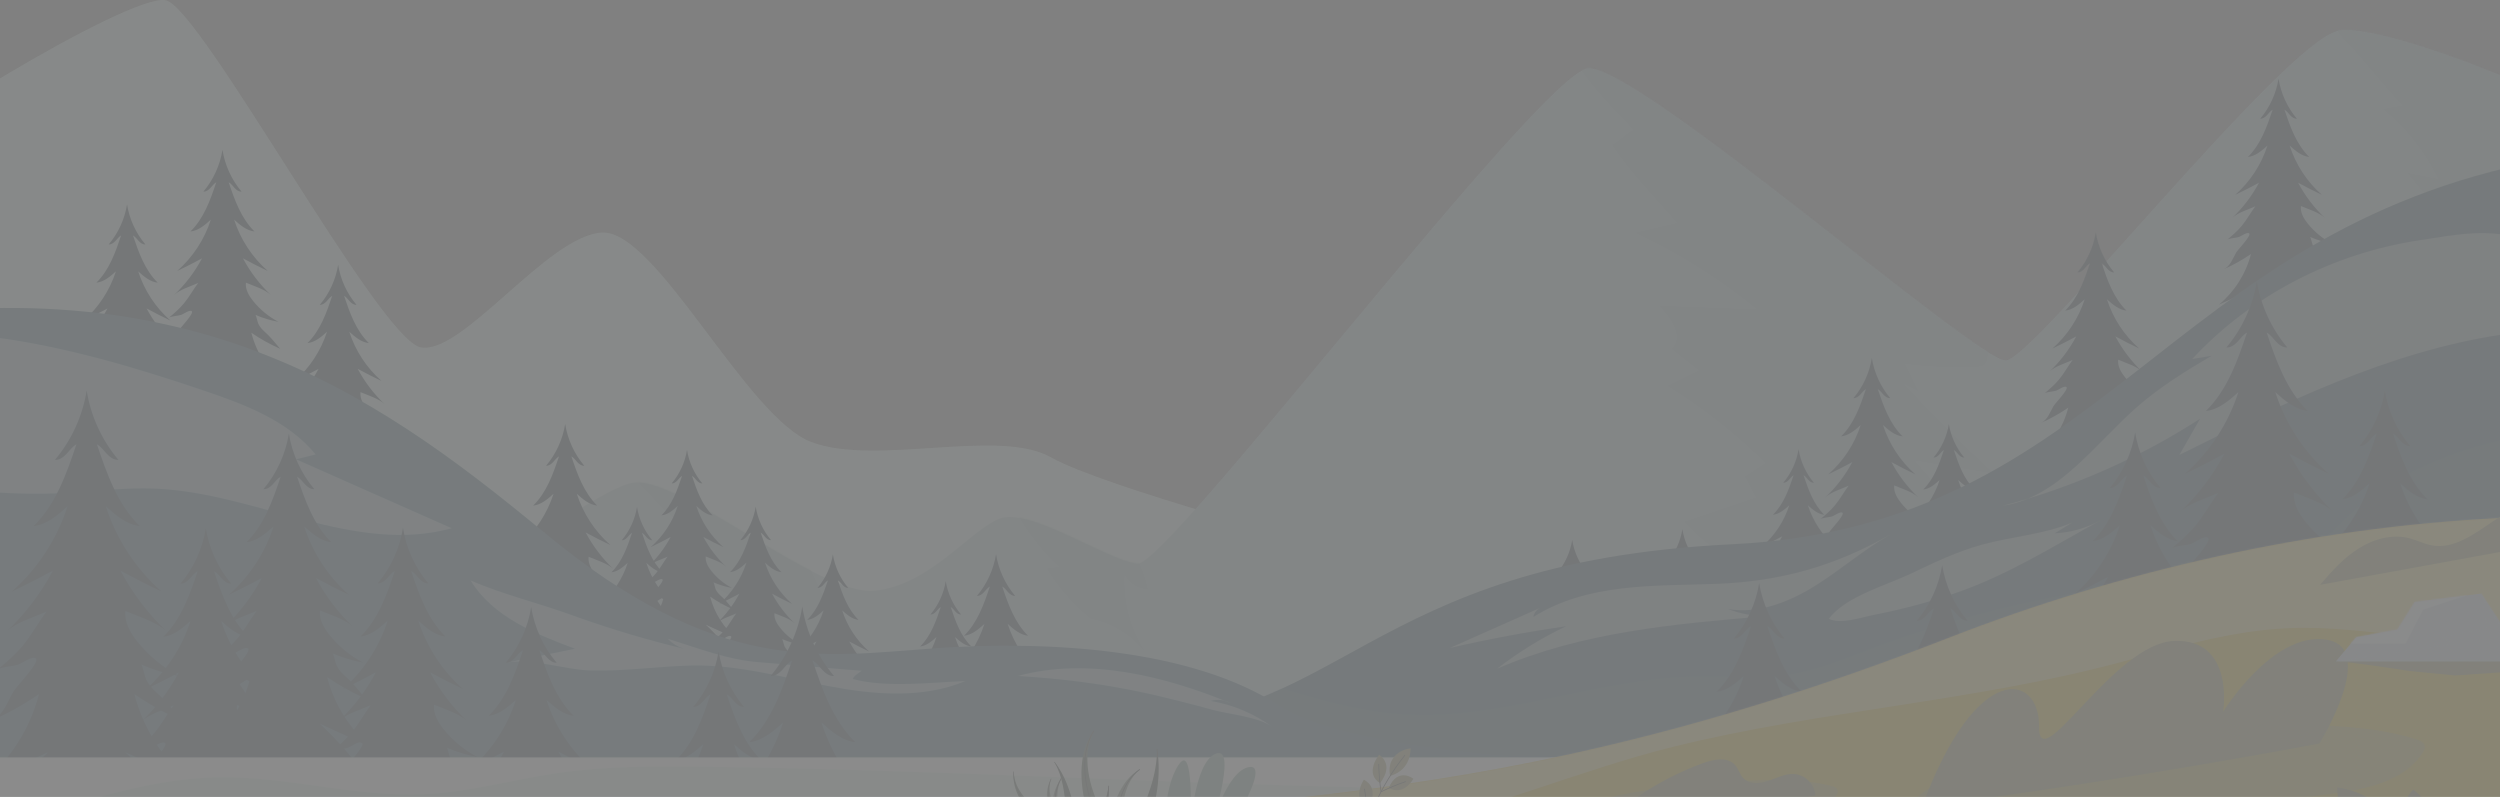<svg width="1512" height="482" viewBox="0 0 1512 482" fill="none" xmlns="http://www.w3.org/2000/svg">
<rect x="0" y="0" width="1512" height="482" fill="#808080" stroke="none"/>
<g style="mix-blend-mode:luminosity" opacity="0.1">
<path d="M-80.874 105.023C-76.338 90.77 78.873 -4.829 100.364 0.191C121.875 5.191 229.166 204.795 254.285 210.016C279.405 215.258 331.337 142.178 364.178 140.646C396.998 139.093 451.612 252.574 490.682 267.331C529.752 282.108 603.981 258.622 635.572 276.564C667.162 294.507 806.629 331.742 806.629 331.742L915.876 500.723L-187.178 430.466L-80.874 105.023Z" fill="#CAE3DD"/>
<path d="M1638.81 128.63C1640.89 92.342 1446.45 11.46 1413.79 18.718C1381.13 25.975 1230.41 216.608 1213.22 217.979C1196.02 219.35 989.138 37.87 960.107 41.499C931.077 45.127 706.051 342.749 687.887 340.935C669.743 339.121 622.548 306.461 604.404 313.719C586.26 320.977 562.693 353.636 529.107 357.265C495.52 360.893 412.037 288.297 383.007 291.926C353.977 295.555 190.64 423.833 190.64 423.833L1007.28 506.066L1693.27 377.888L1638.81 128.59V128.63Z" fill="#A7C2C5"/>
<mask id="mask0_5_5903" style="mask-type:luminance" maskUnits="userSpaceOnUse" x="190" y="18" width="1504" height="489">
<path d="M1638.81 128.63C1640.89 92.342 1446.45 11.46 1413.79 18.718C1381.13 25.975 1230.41 216.608 1213.22 217.979C1196.02 219.35 989.138 37.87 960.107 41.499C931.077 45.127 706.051 342.749 687.887 340.935C669.743 339.121 622.548 306.461 604.404 313.719C586.26 320.977 562.693 353.636 529.107 357.265C495.52 360.893 412.037 288.297 383.007 291.926C353.977 295.555 190.64 423.833 190.64 423.833L1007.28 506.066L1693.27 377.888L1638.81 128.59V128.63Z" fill="white"/>
</mask>
<g mask="url(#mask0_5_5903)">
<path d="M1014.42 134.9C1005.97 136.855 997.544 138.811 989.097 140.787C1015.47 153.084 1040.3 168.708 1062.82 187.175C1043 186.449 1023.19 185.723 1003.37 184.998C1010.91 191.933 1018.65 204.129 1011.07 211.024C1016.56 215.358 1022.06 219.693 1027.54 224.027C1021.23 227.152 1014.9 230.277 1008.59 233.402C1030.04 246.606 1049.96 262.311 1067.8 280.112C1063.67 282.814 1059.52 285.495 1055.38 288.176C1057.62 292.41 1059.84 296.644 1062.08 300.897C1047.62 305.796 1033.19 310.695 1018.73 315.614C1048.02 348.031 1094.65 360.188 1138.26 357.587C1167.51 355.833 1196.95 347.83 1224.14 337.286C1199.14 321.319 1176.71 301.361 1157.92 278.419C1173.88 281.06 1189.87 283.701 1205.84 286.342C1186.87 268.984 1168.62 250.82 1151.2 231.91C1154.17 233.422 1157.11 234.934 1160.07 236.426C1157.37 230.942 1154.67 225.438 1151.97 219.955C1166.44 221.83 1181.1 222.435 1195.68 221.749C1197.33 221.669 1199.14 221.507 1200.33 220.358C1201.38 219.35 1201.7 217.798 1201.91 216.346C1204.61 197.315 1198.1 178.143 1189.41 161.007C1171.97 126.634 1154.21 100.91 1124.35 76.194C1097.09 53.615 1066.45 35.047 1033.65 21.661C1019.1 15.734 960.389 -10.696 947.83 5.049C932.266 24.564 977.263 66.88 988.089 78.593C984.178 79.863 978.977 86.153 975.025 87.484C985.892 104.357 1001.35 119.538 1014.42 134.96V134.9Z" fill="#95B4B5"/>
<path d="M1453.72 63.654C1449.61 64.461 1445.48 65.267 1441.37 66.074C1455.46 77.444 1466.95 91.999 1474.73 108.329C1468.54 107.119 1462.33 105.91 1456.14 104.7C1462.13 111.918 1468.12 119.135 1474.09 126.372C1488.82 144.174 1503.84 162.197 1522.91 175.26C1548.3 192.618 1580.29 200.077 1610.73 195.723C1622.65 194.009 1635.12 190.038 1642.44 180.482C1647.12 174.393 1649.16 166.692 1650.3 159.112C1656.41 119.014 1640.04 77.464 1612.32 47.829C1584.62 18.214 1546.66 -0.374 1507.39 -10.514C1475.88 -18.659 1440.94 -21.34 1412.07 -6.321C1410.14 13.98 1409.45 15.936 1423.79 30.189C1427.01 33.394 1451.97 63.997 1453.68 63.654H1453.72Z" fill="#95B4B5"/>
<path d="M641.357 342.749C638.656 343.132 635.934 343.516 633.233 343.899C640.168 355.41 649.159 365.692 659.663 374.118C673.029 376.78 685.306 384.541 693.411 395.488C683.835 381.416 679.097 364.099 680.145 347.124C682.625 352.487 688.31 356.196 694.197 356.297C687.988 328.396 665.63 302.127 637.85 293.781C578.861 276.08 637.426 343.314 641.357 342.77V342.749Z" fill="#95B4B5"/>
<path d="M436.794 335.109C427.903 331.339 418.69 328.375 409.275 326.259C413.086 334.02 418.972 340.733 426.17 345.491C422.46 346.338 418.731 347.165 415.021 348.011C427.157 351.922 438.628 357.809 448.87 365.389C444.818 367.304 440.14 367.869 435.746 367.022C456.127 383.17 478.827 396.395 502.939 406.153C488.928 404.883 474.997 402.665 461.308 399.5C484.916 403.088 508.503 406.677 532.11 410.245C517.535 393.996 505.237 375.711 495.641 356.116C489.633 343.858 484.654 330.996 477.033 319.666C456.168 288.559 408.832 266.222 371.556 274.266C384.217 291.16 417.38 326.904 436.834 335.129L436.794 335.109Z" fill="#95B4B5"/>
</g>
<path d="M378.854 414.963C372.302 405.185 364.621 396.173 355.973 388.17C363.835 391.779 371.697 395.407 379.58 399.016C369.702 390.831 362.484 379.461 359.279 367.042C364.762 370.812 370.609 374.058 376.697 376.739C373.673 373.131 370.83 369.522 367.343 366.437C365.71 364.986 364.46 363.595 363.472 361.579C363.15 360.934 362.121 356.398 361.819 356.257C366.234 358.172 370.891 359.583 375.649 360.43C369.762 357.345 364.52 353.031 360.347 347.85C357.787 344.665 355.529 340.794 355.993 336.742C360.69 338.758 367.383 340.693 371.113 344.241C364.319 337.81 358.593 330.291 354.198 322.045C359.138 324.726 364.158 327.287 369.218 329.686C359.803 321.42 352.686 310.574 348.856 298.639C352.445 301.885 356.396 305.272 361.194 305.796C353.11 297.873 349.158 286.745 345.57 276.02C347.021 276.826 348.009 278.237 349.118 279.467C350.247 280.677 351.719 281.806 353.372 281.685C347.324 274.528 343.272 265.678 341.82 256.424C340.349 265.678 336.317 274.528 330.269 281.685C331.922 281.806 333.414 280.677 334.522 279.467C335.651 278.258 336.639 276.846 338.07 276.02C334.482 286.765 330.551 297.893 322.446 305.796C327.265 305.292 331.196 301.885 334.784 298.639C330.954 310.574 323.838 321.42 314.423 329.686C319.503 327.267 324.503 324.726 329.442 322.045C325.047 330.291 319.322 337.83 312.528 344.241C316.257 340.713 322.527 339.08 327.124 336.903C324.1 340.975 321.68 345.491 318.414 349.382C315.733 352.588 312.548 355.309 309.363 358.011C310.532 357.003 315.31 356.841 317.023 356.176C318.354 355.652 322.023 352.95 323.253 353.999C324.825 355.329 316.177 364.119 315.048 366.054C312.85 369.865 311.379 374.743 306.943 376.699C313.032 374.018 318.878 370.752 324.362 367.002C321.156 379.441 313.959 390.791 304.061 398.976C311.923 395.367 319.785 391.738 327.668 388.13C319.039 396.133 311.338 405.145 304.786 414.922H378.733L378.854 414.963Z" fill="#142A38"/>
<path d="M171.569 249.167C165.017 239.389 157.336 230.378 148.687 222.374C156.55 225.983 164.412 229.612 172.295 233.22C162.416 225.035 155.199 213.665 152.014 201.246C157.497 205.016 163.344 208.262 169.432 210.943C166.408 207.335 163.565 203.726 160.078 200.642C158.445 199.19 157.195 197.799 156.207 195.783C155.884 195.138 154.856 190.602 154.554 190.461C158.969 192.376 163.626 193.787 168.384 194.634C162.497 191.549 157.255 187.235 153.082 182.054C150.522 178.869 148.264 174.998 148.728 170.946C153.425 172.962 160.118 174.897 163.848 178.445C157.054 172.014 151.328 164.495 146.933 156.249C151.873 158.931 156.892 161.491 161.953 163.89C152.538 155.624 145.421 144.778 141.591 132.843C145.179 136.089 149.131 139.476 153.929 140C145.845 132.077 141.893 120.949 138.305 110.224C139.756 111.03 140.744 112.442 141.853 113.671C142.962 114.901 144.454 116.01 146.107 115.889C140.059 108.732 136.007 99.882 134.555 90.629C133.083 99.882 129.051 108.732 123.003 115.889C124.657 116.01 126.148 114.881 127.257 113.671C128.386 112.462 129.374 111.051 130.805 110.224C127.217 120.969 123.286 132.098 115.181 140C120 139.496 123.931 136.089 127.519 132.843C123.689 144.778 116.572 155.624 107.158 163.89C112.238 161.471 117.238 158.931 122.177 156.249C117.782 164.495 112.057 172.035 105.263 178.445C108.992 174.917 115.242 173.284 119.858 171.107C116.834 175.18 114.415 179.695 111.149 183.586C108.468 186.792 105.283 189.513 102.097 192.215C103.267 191.207 108.045 191.045 109.758 190.38C111.089 189.856 114.758 187.155 115.988 188.203C117.56 189.533 108.912 198.323 107.783 200.259C105.585 204.069 104.113 208.947 99.678 210.903C105.767 208.222 111.613 204.956 117.097 201.206C113.891 213.645 106.694 224.995 96.795 233.18C104.658 229.571 112.52 225.942 120.403 222.334C111.774 230.337 104.073 239.349 97.521 249.126H171.468L171.569 249.167Z" fill="#142A38"/>
<path d="M639.422 493.667C632.87 483.89 625.189 474.878 616.541 466.875C624.403 470.483 632.265 474.112 640.148 477.721C630.27 469.536 623.052 458.165 619.867 445.747C625.35 449.517 631.197 452.763 637.285 455.444C634.261 451.835 631.419 448.227 627.931 445.142C626.298 443.691 625.048 442.3 624.06 440.284C623.738 439.638 622.71 435.102 622.407 434.961C626.842 436.877 631.479 438.288 636.237 439.134C630.35 436.05 625.108 431.736 620.935 426.555C618.375 423.369 616.117 419.499 616.581 415.446C621.278 417.462 627.971 419.398 631.701 422.946C624.907 416.515 619.181 408.995 614.787 400.75C619.726 403.431 624.746 405.991 629.806 408.39C620.391 400.125 613.275 389.279 609.444 377.344C613.033 380.59 616.984 383.977 621.782 384.501C613.698 376.578 609.747 365.45 606.158 354.724C607.61 355.531 608.597 356.942 609.706 358.172C610.835 359.381 612.307 360.51 613.96 360.389C607.912 353.233 603.86 344.382 602.408 335.129C600.937 344.382 596.905 353.233 590.857 360.389C592.51 360.51 594.002 359.381 595.11 358.172C596.239 356.962 597.227 355.551 598.659 354.724C595.07 365.47 591.139 376.598 583.035 384.501C587.853 383.997 591.784 380.59 595.373 377.344C591.542 389.279 584.426 400.125 575.011 408.39C580.091 405.971 585.091 403.431 590.03 400.75C585.635 408.995 579.91 416.535 573.116 422.946C576.846 419.418 583.095 417.785 587.712 415.608C584.688 419.68 582.269 424.196 579.003 428.087C576.321 431.292 573.136 434.014 569.951 436.715C571.12 435.707 575.898 435.546 577.612 434.881C578.942 434.357 582.611 431.655 583.841 432.703C585.413 434.034 576.765 442.824 575.636 444.759C573.438 448.569 571.967 453.448 567.532 455.404C573.62 452.722 579.466 449.456 584.95 445.707C581.744 458.145 574.547 469.495 564.649 477.68C572.511 474.072 580.374 470.443 588.256 466.834C579.628 474.838 571.926 483.849 565.374 493.627H639.321L639.422 493.667Z" fill="#142A38"/>
<path d="M486.71 433.59C481.469 425.748 475.279 418.511 468.365 412.1C474.675 415.003 480.985 417.906 487.295 420.789C479.372 414.217 473.586 405.104 471.026 395.145C475.421 398.169 480.118 400.77 484.997 402.927C482.577 400.024 480.279 397.141 477.497 394.661C476.187 393.492 475.199 392.383 474.392 390.771C474.13 390.246 473.304 386.618 473.062 386.517C476.61 388.049 480.34 389.178 484.15 389.863C479.432 387.384 475.219 383.936 471.872 379.783C469.816 377.223 468.022 374.118 468.385 370.873C472.155 372.485 477.517 374.038 480.521 376.88C475.078 371.719 470.481 365.692 466.953 359.079C470.905 361.236 474.937 363.272 479.009 365.208C471.469 358.575 465.744 349.866 462.679 340.31C465.562 342.911 468.727 345.632 472.578 346.036C466.086 339.685 462.921 330.754 460.059 322.146C461.228 322.791 462.014 323.92 462.901 324.908C463.808 325.876 464.998 326.783 466.328 326.682C461.47 320.936 458.224 313.84 457.055 306.421C455.886 313.86 452.64 320.936 447.781 326.682C449.112 326.783 450.301 325.876 451.208 324.908C452.116 323.94 452.902 322.791 454.051 322.146C451.168 330.754 448.023 339.685 441.532 346.036C445.402 345.632 448.547 342.891 451.43 340.31C448.366 349.886 442.64 358.575 435.101 365.208C439.173 363.272 443.185 361.236 447.156 359.079C443.628 365.692 439.032 371.74 433.589 376.88C436.592 374.038 441.612 372.727 445.281 370.994C442.842 374.26 440.907 377.888 438.306 381.013C436.169 383.573 433.609 385.771 431.048 387.928C431.996 387.122 435.806 387.001 437.197 386.456C438.266 386.033 441.209 383.856 442.197 384.723C443.447 385.791 436.512 392.827 435.625 394.399C433.871 397.444 432.681 401.375 429.133 402.947C434.012 400.79 438.709 398.189 443.104 395.165C440.544 405.145 434.758 414.257 426.835 420.809C433.145 417.906 439.455 415.003 445.765 412.12C438.83 418.531 432.661 425.768 427.42 433.611H486.75L486.71 433.59Z" fill="#142A38"/>
<path d="M445.16 399.278C439.919 391.436 433.73 384.198 426.815 377.788C433.125 380.691 439.435 383.594 445.745 386.477C437.822 379.904 432.036 370.792 429.476 360.833C433.871 363.857 438.568 366.458 443.447 368.615C441.028 365.712 438.729 362.829 435.947 360.349C434.637 359.18 433.649 358.071 432.843 356.458C432.581 355.934 431.754 352.305 431.512 352.204C435.06 353.737 438.79 354.866 442.6 355.551C437.883 353.071 433.669 349.624 430.323 345.471C428.266 342.911 426.472 339.806 426.835 336.56C430.605 338.173 435.967 339.725 438.971 342.568C433.528 337.407 428.932 331.379 425.404 324.767C429.375 326.924 433.387 328.96 437.459 330.895C429.919 324.263 424.194 315.554 421.13 305.998C424.013 308.598 427.178 311.32 431.028 311.723C424.537 305.373 421.372 296.442 418.509 287.834C419.678 288.479 420.464 289.608 421.351 290.596C422.259 291.563 423.448 292.47 424.779 292.37C419.92 286.624 416.674 279.528 415.505 272.109C414.336 279.548 411.09 286.624 406.231 292.37C407.562 292.47 408.751 291.563 409.659 290.596C410.566 289.628 411.352 288.479 412.501 287.834C409.618 296.442 406.473 305.373 399.982 311.723C403.853 311.32 406.998 308.578 409.88 305.998C406.816 315.574 401.091 324.263 393.551 330.895C397.623 328.96 401.635 326.924 405.606 324.767C402.078 331.379 397.482 337.427 392.039 342.568C395.043 339.725 400.062 338.415 403.732 336.681C401.292 339.947 399.357 343.576 396.756 346.701C394.619 349.261 392.059 351.459 389.499 353.616C390.446 352.809 394.256 352.688 395.647 352.144C396.716 351.721 399.659 349.543 400.647 350.41C401.897 351.479 394.962 358.515 394.075 360.087C392.321 363.131 391.132 367.062 387.583 368.635C392.462 366.478 397.159 363.877 401.554 360.853C398.994 370.832 393.208 379.945 385.285 386.497C391.595 383.594 397.905 380.691 404.215 377.808C397.28 384.219 391.111 391.456 385.87 399.298H445.201L445.16 399.278Z" fill="#142A38"/>
<path d="M414.921 433.691C409.679 425.849 403.49 418.612 396.575 412.201C402.885 415.104 409.195 418.007 415.505 420.89C407.582 414.317 401.796 405.205 399.236 395.246C403.631 398.27 408.328 400.871 413.207 403.028C410.788 400.125 408.49 397.242 405.708 394.762C404.397 393.593 403.409 392.484 402.603 390.871C402.341 390.347 401.514 386.718 401.272 386.618C404.82 388.15 408.55 389.279 412.36 389.964C407.643 387.485 403.429 384.037 400.083 379.884C398.027 377.324 396.232 374.219 396.595 370.973C400.365 372.586 405.728 374.139 408.732 376.981C403.288 371.82 398.692 365.792 395.164 359.18C399.115 361.337 403.147 363.373 407.22 365.309C399.68 358.676 393.954 349.967 390.89 340.411C393.773 343.012 396.938 345.733 400.788 346.136C394.297 339.786 391.132 330.855 388.269 322.247C389.438 322.892 390.225 324.021 391.112 325.009C392.019 325.976 393.208 326.884 394.539 326.783C389.68 321.037 386.435 313.941 385.265 306.522C384.096 313.961 380.85 321.037 375.992 326.783C377.322 326.884 378.512 325.976 379.419 325.009C380.326 324.041 381.112 322.892 382.261 322.247C379.379 330.855 376.234 339.786 369.742 346.136C373.613 345.733 376.758 342.991 379.641 340.411C376.576 349.987 370.851 358.676 363.311 365.309C367.383 363.373 371.395 361.337 375.367 359.18C371.839 365.792 367.242 371.84 361.799 376.981C364.803 374.139 369.803 372.828 373.492 371.094C371.052 374.36 369.117 377.989 366.516 381.114C364.379 383.674 361.819 385.872 359.259 388.029C360.206 387.222 364.017 387.101 365.408 386.557C366.476 386.134 369.419 383.957 370.407 384.823C371.657 385.892 364.722 392.928 363.835 394.5C362.081 397.544 360.892 401.476 357.344 403.048C362.222 400.891 366.92 398.29 371.315 395.266C368.754 405.246 362.968 414.358 355.045 420.91C361.355 418.007 367.666 415.104 373.976 412.221C367.041 418.632 360.872 425.869 355.63 433.711H414.961L414.921 433.691Z" fill="#142A38"/>
<path d="M980.529 453.69C975.288 445.848 969.099 438.61 962.184 432.199C968.494 435.102 974.804 438.006 981.114 440.888C973.191 434.316 967.405 425.204 964.845 415.245C969.24 418.269 973.937 420.869 978.816 423.027C976.397 420.124 974.098 417.241 971.316 414.761C970.006 413.592 969.018 412.483 968.212 410.87C967.95 410.346 967.123 406.717 966.881 406.616C970.429 408.149 974.159 409.277 977.969 409.963C973.252 407.483 969.038 404.036 965.692 399.883C963.635 397.323 961.841 394.218 962.204 390.972C965.974 392.585 971.336 394.137 974.34 396.98C968.897 391.819 964.301 385.791 960.773 379.179C964.724 381.336 968.756 383.372 972.828 385.307C965.288 378.675 959.563 369.965 956.499 360.41C959.382 363.01 962.547 365.732 966.397 366.135C959.906 359.785 956.741 350.854 953.878 342.245C955.047 342.891 955.833 344.02 956.72 345.007C957.628 345.975 958.817 346.882 960.148 346.781C955.289 341.036 952.043 333.94 950.874 326.521C949.705 333.96 946.459 341.036 941.6 346.781C942.931 346.882 944.12 345.975 945.028 345.007C945.935 344.04 946.721 342.891 947.87 342.245C944.987 350.854 941.842 359.785 935.351 366.135C939.222 365.732 942.367 362.99 945.249 360.41C942.185 369.986 936.46 378.675 928.92 385.307C932.992 383.372 937.004 381.336 940.975 379.179C937.447 385.791 932.851 391.839 927.408 396.98C930.412 394.137 935.411 392.827 939.101 391.093C936.661 394.359 934.726 397.988 932.125 401.113C929.988 403.673 927.428 405.87 924.868 408.028C925.815 407.221 929.625 407.1 931.016 406.556C932.085 406.133 935.028 403.955 936.016 404.822C937.266 405.891 930.331 412.926 929.444 414.499C927.69 417.543 926.501 421.474 922.952 423.047C927.831 420.89 932.528 418.289 936.923 415.265C934.363 425.244 928.577 434.357 920.654 440.909C926.964 438.005 933.274 435.102 939.584 432.22C932.649 438.63 926.48 445.868 921.239 453.71H980.57L980.529 453.69Z" fill="#142A38"/>
<path d="M1208.34 383.614C1203.1 375.772 1196.91 368.534 1189.99 362.123C1196.3 365.026 1202.61 367.929 1208.92 370.812C1201 364.24 1195.21 355.128 1192.65 345.169C1197.05 348.193 1201.75 350.793 1206.62 352.95C1204.2 350.047 1201.91 347.165 1199.12 344.685C1197.81 343.516 1196.83 342.407 1196.02 340.794C1195.76 340.27 1194.93 336.641 1194.69 336.54C1198.24 338.072 1201.97 339.201 1205.78 339.887C1201.06 337.407 1196.85 333.96 1193.5 329.807C1191.44 327.246 1189.65 324.142 1190.01 320.896C1193.78 322.509 1199.14 324.061 1202.15 326.904C1196.71 321.743 1192.11 315.715 1188.58 309.102C1192.53 311.26 1196.56 313.296 1200.64 315.231C1193.1 308.598 1187.37 299.889 1184.31 290.333C1187.19 292.934 1190.35 295.656 1194.21 296.059C1187.71 289.709 1184.55 280.778 1181.69 272.169C1182.86 272.814 1183.64 273.943 1184.53 274.931C1185.44 275.899 1186.63 276.806 1187.96 276.705C1183.1 270.96 1179.85 263.863 1178.68 256.445C1177.51 263.884 1174.27 270.96 1169.41 276.705C1170.74 276.806 1171.93 275.899 1172.84 274.931C1173.74 273.964 1174.53 272.814 1175.68 272.169C1172.8 280.778 1169.65 289.709 1163.16 296.059C1167.03 295.656 1170.17 292.914 1173.06 290.333C1169.99 299.909 1164.27 308.598 1156.73 315.231C1160.8 313.296 1164.81 311.26 1168.78 309.102C1165.26 315.715 1160.66 321.763 1155.22 326.904C1158.22 324.061 1163.22 322.751 1166.91 321.017C1164.47 324.283 1162.53 327.912 1159.93 331.037C1157.8 333.597 1155.24 335.794 1152.68 337.951C1153.62 337.145 1157.43 337.024 1158.82 336.48C1159.89 336.056 1162.84 333.879 1163.82 334.746C1165.07 335.814 1158.14 342.85 1157.25 344.423C1155.5 347.467 1154.31 351.398 1150.76 352.971C1155.64 350.813 1160.34 348.213 1164.73 345.189C1162.17 355.168 1156.39 364.28 1148.46 370.832L1167.39 362.143C1160.46 368.554 1154.29 375.792 1149.05 383.634H1208.38L1208.34 383.614Z" fill="#142A38"/>
<path d="M1047.16 447.198C1041.92 439.356 1035.73 432.119 1028.81 425.708C1035.12 428.611 1041.43 431.514 1047.74 434.397C1039.82 427.825 1034.03 418.712 1031.47 408.753C1035.87 411.777 1040.57 414.378 1045.44 416.535C1043.03 413.632 1040.73 410.749 1037.95 408.269C1036.63 407.1 1035.65 405.991 1034.84 404.379C1034.58 403.854 1033.75 400.226 1033.51 400.125C1037.06 401.657 1040.79 402.786 1044.6 403.471C1039.88 400.992 1035.67 397.544 1032.32 393.391C1030.26 390.831 1028.47 387.726 1028.83 384.481C1032.6 386.093 1037.97 387.646 1040.97 390.488C1035.53 385.327 1030.93 379.3 1027.4 372.687C1031.35 374.844 1035.38 376.88 1039.46 378.816C1031.92 372.183 1026.19 363.474 1023.13 353.918C1026.01 356.519 1029.18 359.24 1033.03 359.644C1026.53 353.293 1023.37 344.362 1020.51 335.754C1021.68 336.399 1022.46 337.528 1023.35 338.516C1024.26 339.484 1025.45 340.391 1026.78 340.29C1021.92 334.544 1018.67 327.448 1017.5 320.029C1016.33 327.468 1013.09 334.544 1008.23 340.29C1009.56 340.391 1010.75 339.484 1011.66 338.516C1012.56 337.548 1013.35 336.399 1014.5 335.754C1011.62 344.362 1008.47 353.293 1001.98 359.644C1005.85 359.24 1009 356.499 1011.88 353.918C1008.81 363.494 1003.09 372.183 995.549 378.816C999.621 376.88 1003.63 374.844 1007.6 372.687C1004.08 379.3 999.48 385.348 994.037 390.488C997.04 387.646 1002.04 386.335 1005.73 384.602C1003.29 387.868 1001.35 391.496 998.754 394.621C996.617 397.181 994.057 399.379 991.496 401.536C992.444 400.73 996.254 400.609 997.645 400.064C998.714 399.641 1001.66 397.464 1002.64 398.331C1003.89 399.399 996.96 406.435 996.073 408.007C994.319 411.052 993.129 414.983 989.581 416.555C994.46 414.398 999.157 411.797 1003.55 408.773C1000.99 418.753 995.206 427.865 987.283 434.417C993.593 431.514 999.903 428.611 1006.21 425.728C999.278 432.139 993.109 439.376 987.868 447.219H1047.2L1047.16 447.198Z" fill="#142A38"/>
<path d="M1117.44 398.875C1112.17 391.033 1106 383.795 1099.09 377.384L1118.02 386.073C1110.1 379.501 1104.31 370.389 1101.75 360.43C1106.15 363.454 1110.84 366.054 1115.72 368.212C1113.3 365.309 1111 362.426 1108.22 359.946C1106.91 358.777 1105.92 357.668 1105.12 356.055C1104.86 355.531 1104.03 351.902 1103.79 351.801C1107.34 353.333 1111.07 354.462 1114.88 355.148C1110.16 352.668 1105.94 349.221 1102.6 345.068C1100.54 342.508 1098.75 339.403 1099.11 336.157C1102.88 337.77 1108.24 339.322 1111.25 342.165C1105.8 337.004 1101.21 330.976 1097.68 324.364C1101.63 326.521 1105.66 328.557 1109.73 330.492C1102.19 323.86 1096.47 315.15 1093.4 305.595C1096.29 308.195 1099.45 310.917 1103.3 311.32C1096.81 304.97 1093.65 296.039 1090.78 287.43C1091.95 288.076 1092.74 289.205 1093.63 290.192C1094.53 291.16 1095.72 292.067 1097.05 291.966C1092.2 286.221 1088.95 279.125 1087.78 271.706C1086.61 279.145 1083.37 286.221 1078.51 291.966C1079.84 292.067 1081.03 291.16 1081.93 290.192C1082.84 289.225 1083.63 288.076 1084.78 287.43C1081.89 296.039 1078.75 304.97 1072.26 311.32C1076.13 310.917 1079.27 308.175 1082.16 305.595C1079.09 315.171 1073.37 323.86 1065.83 330.492C1069.9 328.557 1073.91 326.521 1077.88 324.364C1074.35 330.976 1069.76 337.024 1064.31 342.165C1067.32 339.322 1072.34 338.012 1076.01 336.278C1073.57 339.544 1071.63 343.173 1069.03 346.298C1066.89 348.858 1064.33 351.055 1061.77 353.212C1062.72 352.406 1066.53 352.285 1067.92 351.741C1068.99 351.317 1071.93 349.14 1072.92 350.007C1074.17 351.076 1067.24 358.111 1066.35 359.684C1064.6 362.728 1063.41 366.659 1059.86 368.232C1064.74 366.075 1069.43 363.474 1073.83 360.45C1071.27 370.429 1065.48 379.541 1057.56 386.093L1076.49 377.404C1069.56 383.815 1063.39 391.053 1058.15 398.895H1117.48L1117.44 398.875Z" fill="#142A38"/>
<path d="M1167.53 368.574C1161.26 359.2 1153.89 350.551 1145.6 342.87C1153.14 346.338 1160.68 349.805 1168.24 353.273C1158.76 345.431 1151.85 334.524 1148.79 322.61C1154.05 326.218 1159.65 329.343 1165.5 331.924C1162.59 328.456 1159.87 325.009 1156.53 322.045C1154.95 320.654 1153.76 319.324 1152.82 317.388C1152.51 316.763 1151.51 312.409 1151.22 312.288C1155.46 314.122 1159.93 315.473 1164.47 316.3C1158.82 313.336 1153.8 309.203 1149.79 304.244C1147.33 301.2 1145.18 297.49 1145.62 293.579C1150.12 295.515 1156.53 297.369 1160.14 300.776C1153.62 294.628 1148.12 287.39 1143.93 279.487C1148.66 282.068 1153.46 284.507 1158.34 286.826C1149.31 278.903 1142.5 268.5 1138.83 257.049C1142.27 260.154 1146.04 263.42 1150.66 263.904C1142.9 256.303 1139.13 245.639 1135.68 235.337C1137.07 236.123 1138.02 237.474 1139.09 238.643C1140.16 239.813 1141.59 240.881 1143.18 240.76C1137.37 233.885 1133.5 225.418 1132.09 216.528C1130.68 225.418 1126.81 233.885 1121 240.76C1122.6 240.861 1124.01 239.792 1125.1 238.643C1126.17 237.474 1127.11 236.123 1128.5 235.337C1125.06 245.639 1121.29 256.303 1113.53 263.904C1118.14 263.42 1121.91 260.154 1125.36 257.049C1121.69 268.48 1114.86 278.883 1105.84 286.826C1110.72 284.507 1115.52 282.068 1120.26 279.487C1116.05 287.39 1110.54 294.628 1104.05 300.776C1107.64 297.389 1113.63 295.817 1118.04 293.74C1115.14 297.652 1112.82 301.986 1109.69 305.716C1107.13 308.78 1104.07 311.401 1101.03 313.981C1102.15 313.013 1106.73 312.872 1108.36 312.207C1109.65 311.703 1113.16 309.102 1114.33 310.131C1115.82 311.421 1107.54 319.828 1106.47 321.682C1104.37 325.331 1102.96 330.029 1098.71 331.903C1104.55 329.323 1110.16 326.218 1115.42 322.589C1112.36 334.504 1105.44 345.411 1095.97 353.253C1103.51 349.785 1111.05 346.318 1118.61 342.85C1110.32 350.531 1102.94 359.16 1096.67 368.554H1167.59L1167.53 368.574Z" fill="#142A38"/>
<path d="M239.952 312.167C233.682 302.792 226.303 294.144 218.017 286.463C225.557 289.93 233.097 293.398 240.657 296.865C231.182 289.023 224.267 278.116 221.203 266.202C226.464 269.811 232.069 272.935 237.915 275.516C235.012 272.048 232.291 268.601 228.944 265.637C227.372 264.246 226.182 262.916 225.235 260.98C224.932 260.356 223.924 256.001 223.642 255.88C227.876 257.715 232.351 259.065 236.887 259.892C231.242 256.928 226.223 252.796 222.211 247.836C219.751 244.792 217.594 241.083 218.038 237.172C222.533 239.107 228.944 240.962 232.553 244.369C226.041 238.22 220.537 230.982 216.344 223.08C221.082 225.66 225.88 228.1 230.759 230.418C221.727 222.495 214.913 212.092 211.244 200.642C214.691 203.746 218.461 207.012 223.078 207.496C215.316 199.896 211.546 189.231 208.099 178.929C209.49 179.716 210.437 181.066 211.506 182.236C212.574 183.405 214.006 184.473 215.598 184.352C209.792 177.478 205.921 169.011 204.51 160.12C203.099 169.011 199.228 177.478 193.422 184.352C195.015 184.453 196.426 183.385 197.515 182.236C198.583 181.066 199.531 179.716 200.922 178.929C197.474 189.231 193.704 199.896 185.943 207.496C190.56 207.012 194.329 203.746 197.777 200.642C194.108 212.072 187.273 222.475 178.262 230.418C183.141 228.1 187.939 225.66 192.676 223.08C188.463 230.982 182.959 238.22 176.468 244.369C180.056 240.982 186.044 239.409 190.459 237.333C187.556 241.244 185.237 245.578 182.113 249.308C179.552 252.372 176.488 254.993 173.444 257.573C174.573 256.606 179.149 256.465 180.782 255.799C182.072 255.295 185.58 252.695 186.749 253.723C188.241 255.013 179.955 263.42 178.887 265.275C176.79 268.924 175.379 273.621 171.125 275.496C176.972 272.915 182.576 269.811 187.838 266.182C184.774 278.096 177.859 289.003 168.384 296.845C175.923 293.378 183.463 289.91 191.023 286.443C182.737 294.124 175.359 302.752 169.089 312.147H240.012L239.952 312.167Z" fill="#142A38"/>
<path d="M112.278 275.637C106.009 266.262 98.63 257.614 90.344 249.933C97.884 253.4 105.424 256.868 112.984 260.335C103.509 252.493 96.594 241.587 93.53 229.672C98.791 233.281 104.396 236.405 110.242 238.986C107.339 235.518 104.618 232.071 101.271 229.107C99.699 227.716 98.509 226.386 97.562 224.451C97.259 223.826 96.251 219.471 95.969 219.35C100.223 221.185 104.678 222.535 109.214 223.362C103.569 220.398 98.549 216.266 94.538 211.306C92.078 208.262 89.921 204.553 90.365 200.642C94.86 202.577 101.271 204.432 104.88 207.839C98.368 201.69 92.864 194.452 88.671 186.55C93.409 189.13 98.207 191.57 103.085 193.888C94.054 185.965 87.24 175.563 83.571 164.112C87.018 167.216 90.788 170.482 95.404 170.966C87.643 163.366 83.873 152.701 80.426 142.399C81.817 143.186 82.764 144.536 83.833 145.706C84.901 146.875 86.332 147.943 87.925 147.822C82.119 140.948 78.248 132.481 76.837 123.59C75.426 132.481 71.555 140.948 65.749 147.822C67.342 147.923 68.753 146.855 69.842 145.706C70.91 144.536 71.858 143.186 73.249 142.399C69.801 152.701 66.031 163.366 58.27 170.966C62.886 170.482 66.656 167.216 70.104 164.112C66.435 175.542 59.6 185.945 50.589 193.888C55.468 191.57 60.266 189.13 65.003 186.55C60.79 194.452 55.286 201.69 48.795 207.839C52.383 204.452 58.371 202.879 62.786 200.803C59.883 204.714 57.564 209.048 54.439 212.778C51.879 215.842 48.815 218.463 45.771 221.043C46.9 220.076 51.476 219.935 53.109 219.269C54.399 218.765 57.907 216.165 59.076 217.193C60.568 218.483 52.282 226.89 51.214 228.745C49.117 232.394 47.706 237.091 43.452 238.966C49.299 236.385 54.903 233.281 60.165 229.652C57.1 241.566 50.186 252.473 40.71 260.315C48.25 256.848 55.79 253.38 63.35 249.913C55.064 257.594 47.686 266.222 41.416 275.617H112.339L112.278 275.637Z" fill="#142A38"/>
<path d="M1302.99 292.551C1296.72 283.177 1289.34 274.528 1281.05 266.847C1288.59 270.315 1296.13 273.782 1303.69 277.25C1294.22 269.407 1287.3 258.501 1284.24 246.586C1289.5 250.195 1295.11 253.32 1300.95 255.9C1298.05 252.433 1295.33 248.985 1291.98 246.022C1290.41 244.631 1289.22 243.3 1288.27 241.365C1287.97 240.74 1286.96 236.385 1286.68 236.264C1290.91 238.099 1295.39 239.45 1299.92 240.276C1294.28 237.313 1289.26 233.18 1285.25 228.22C1282.79 225.176 1280.63 221.467 1281.07 217.556C1285.57 219.491 1291.98 221.346 1295.59 224.753C1289.08 218.604 1283.57 211.367 1279.38 203.464C1284.12 206.044 1288.92 208.484 1293.8 210.802C1284.76 202.879 1277.95 192.477 1274.28 181.026C1277.73 184.131 1281.5 187.396 1286.11 187.88C1278.35 180.28 1274.58 169.615 1271.14 159.314C1272.53 160.1 1273.47 161.451 1274.54 162.62C1275.61 163.789 1277.04 164.858 1278.64 164.737C1272.83 157.862 1268.96 149.395 1267.55 140.504C1266.14 149.395 1262.27 157.862 1256.46 164.737C1258.05 164.837 1259.46 163.769 1260.55 162.62C1261.62 161.451 1262.57 160.1 1263.96 159.314C1260.51 169.615 1256.74 180.28 1248.98 187.88C1253.6 187.396 1257.37 184.131 1260.81 181.026C1257.14 192.457 1250.31 202.859 1241.3 210.802C1246.18 208.484 1250.98 206.044 1255.71 203.464C1251.5 211.367 1246 218.604 1239.5 224.753C1243.09 221.366 1249.08 219.794 1253.5 217.717C1250.59 221.628 1248.27 225.963 1245.15 229.692C1242.59 232.757 1239.52 235.377 1236.48 237.958C1237.61 236.99 1242.19 236.849 1243.82 236.184C1245.11 235.68 1248.62 233.079 1249.79 234.107C1251.28 235.397 1242.99 243.804 1241.92 245.659C1239.83 249.308 1238.42 254.005 1234.16 255.88C1240.01 253.3 1245.61 250.195 1250.87 246.566C1247.81 258.481 1240.9 269.387 1231.42 277.229C1238.96 273.762 1246.5 270.294 1254.06 266.827C1245.77 274.508 1238.4 283.136 1232.13 292.531H1303.05L1302.99 292.551Z" fill="#142A38"/>
<path d="M1413.51 199.613C1407.24 190.239 1399.86 181.59 1391.57 173.909C1399.11 177.377 1406.65 180.845 1414.21 184.312C1404.74 176.47 1397.82 165.563 1394.76 153.649C1400.02 157.257 1405.62 160.382 1411.47 162.963C1408.57 159.495 1405.85 156.048 1402.5 153.084C1400.93 151.693 1399.74 150.363 1398.79 148.427C1398.49 147.802 1397.48 143.448 1397.2 143.327C1401.43 145.161 1405.91 146.512 1410.44 147.339C1404.8 144.375 1399.78 140.242 1395.77 135.283C1393.31 132.239 1391.15 128.529 1391.59 124.618C1396.09 126.554 1402.5 128.408 1406.11 131.815C1399.6 125.667 1394.09 118.429 1389.9 110.526C1394.64 113.107 1399.43 115.546 1404.31 117.865C1395.28 109.942 1388.47 99.539 1384.8 88.088C1388.25 91.193 1392.02 94.459 1396.63 94.943C1388.87 87.343 1385.1 76.678 1381.65 66.376C1383.04 67.162 1383.99 68.513 1385.06 69.682C1386.13 70.852 1387.56 71.92 1389.15 71.799C1383.35 64.924 1379.48 56.457 1378.06 47.567C1376.65 56.457 1372.78 64.924 1366.98 71.799C1368.57 71.9 1369.98 70.831 1371.07 69.682C1372.14 68.513 1373.09 67.162 1374.48 66.376C1371.03 76.678 1367.26 87.343 1359.5 94.943C1364.11 94.459 1367.88 91.193 1371.33 88.088C1367.66 99.519 1360.83 109.922 1351.82 117.865C1356.7 115.546 1361.49 113.107 1366.23 110.526C1362.02 118.429 1356.51 125.667 1350.02 131.815C1353.61 128.429 1359.6 126.856 1364.01 124.78C1361.11 128.691 1358.79 133.025 1355.67 136.755C1353.11 139.819 1350.04 142.44 1347 145.02C1348.13 144.053 1352.7 143.911 1354.34 143.246C1355.63 142.742 1359.13 140.141 1360.3 141.17C1361.8 142.46 1353.51 150.867 1352.44 152.721C1350.34 156.37 1348.93 161.068 1344.68 162.942C1350.53 160.362 1356.13 157.257 1361.39 153.629C1358.33 165.543 1351.41 176.45 1341.94 184.292C1349.48 180.824 1357.02 177.357 1364.58 173.889C1356.29 181.57 1348.91 190.199 1342.64 199.593H1413.57L1413.51 199.613Z" fill="#142A38"/>
<path d="M441.29 449.033C436.048 441.191 429.859 433.953 422.944 427.542C429.254 430.445 435.564 433.349 441.874 436.231C433.952 429.659 428.166 420.547 425.605 410.588C430 413.612 434.697 416.213 439.576 418.37C437.157 415.467 434.859 412.584 432.077 410.104C430.766 408.935 429.778 407.826 428.972 406.213C428.71 405.689 427.883 402.06 427.641 401.959C431.19 403.492 434.919 404.621 438.729 405.306C434.012 402.826 429.799 399.379 426.452 395.226C424.396 392.666 422.601 389.561 422.964 386.315C426.734 387.928 432.097 389.48 435.101 392.323C429.657 387.162 425.061 381.134 421.533 374.522C425.484 376.679 429.516 378.715 433.589 380.65C426.049 374.018 420.323 365.309 417.259 355.753C420.142 358.353 423.307 361.075 427.158 361.478C420.666 355.128 417.501 346.197 414.638 337.589C415.808 338.234 416.594 339.363 417.481 340.35C418.388 341.318 419.577 342.225 420.908 342.125C416.049 336.379 412.804 329.283 411.634 321.864C410.465 329.303 407.219 336.379 402.361 342.125C403.691 342.225 404.881 341.318 405.788 340.35C406.695 339.383 407.481 338.234 408.631 337.589C405.748 346.197 402.603 355.128 396.111 361.478C399.982 361.075 403.127 358.333 406.01 355.753C402.945 365.329 397.22 374.018 389.68 380.65C393.752 378.715 397.764 376.679 401.736 374.522C398.208 381.134 393.611 387.182 388.168 392.323C391.172 389.48 396.192 388.17 399.861 386.436C397.422 389.702 395.486 393.331 392.886 396.456C390.749 399.016 388.188 401.213 385.628 403.371C386.576 402.564 390.386 402.443 391.777 401.899C392.845 401.476 395.789 399.298 396.777 400.165C398.026 401.234 391.091 408.269 390.204 409.842C388.45 412.886 387.261 416.817 383.713 418.39C388.592 416.233 393.289 413.632 397.684 410.608C395.123 420.587 389.337 429.7 381.415 436.252C387.725 433.349 394.035 430.445 400.345 427.563C393.41 433.973 387.241 441.211 381.999 449.053H441.33L441.29 449.033Z" fill="#142A38"/>
<path d="M533.381 462.46C528.139 454.617 521.95 447.38 515.035 440.969C521.345 443.872 527.655 446.775 533.965 449.658C526.042 443.086 520.256 433.973 517.696 424.014C522.091 427.038 526.788 429.639 531.667 431.796C529.248 428.893 526.949 426.01 524.167 423.531C522.857 422.361 521.869 421.253 521.063 419.64C520.801 419.116 519.974 415.487 519.732 415.386C523.28 416.918 527.01 418.047 530.82 418.732C526.103 416.253 521.889 412.805 518.543 408.652C516.486 406.092 514.692 402.988 515.055 399.742C518.825 401.355 524.188 402.907 527.191 405.749C521.748 400.588 517.152 394.561 513.624 387.948C517.575 390.105 521.607 392.141 525.679 394.077C518.14 387.444 512.414 378.735 509.35 369.179C512.233 371.78 515.398 374.501 519.248 374.905C512.757 368.554 509.592 359.623 506.729 351.015C507.898 351.66 508.685 352.789 509.572 353.777C510.479 354.745 511.668 355.652 512.999 355.551C508.14 349.805 504.894 342.709 503.725 335.29C502.556 342.729 499.31 349.805 494.452 355.551C495.782 355.652 496.972 354.745 497.879 353.777C498.786 352.809 499.572 351.66 500.721 351.015C497.838 359.623 494.693 368.554 488.202 374.905C492.073 374.501 495.218 371.76 498.101 369.179C495.036 378.755 489.311 387.444 481.771 394.077C485.843 392.141 489.855 390.105 493.827 387.948C490.299 394.561 485.702 400.609 480.259 405.749C483.263 402.907 488.283 401.597 491.952 399.863C489.512 403.129 487.577 406.757 484.976 409.882C482.839 412.443 480.279 414.64 477.719 416.797C478.666 415.991 482.477 415.87 483.868 415.325C484.936 414.902 487.879 412.725 488.867 413.592C490.117 414.66 483.182 421.696 482.295 423.268C480.541 426.313 479.352 430.244 475.804 431.816C480.682 429.659 485.38 427.059 489.774 424.035C487.214 434.014 481.428 443.126 473.505 449.678C479.815 446.775 486.125 443.872 492.436 440.989C485.501 447.4 479.332 454.637 474.09 462.48H533.421L533.381 462.46Z" fill="#142A38"/>
<path d="M601.642 478.567C596.401 470.725 590.212 463.488 583.297 457.077C589.607 459.98 595.917 462.883 602.227 465.766C594.304 459.194 588.518 450.081 585.958 440.122C590.353 443.146 595.05 445.747 599.929 447.904C597.51 445.001 595.211 442.118 592.429 439.638C591.119 438.469 590.131 437.36 589.325 435.748C589.062 435.223 588.236 431.595 587.994 431.494C591.542 433.026 595.272 434.155 599.082 434.84C594.365 432.361 590.151 428.913 586.805 424.76C584.748 422.2 582.954 419.095 583.317 415.85C587.087 417.462 592.449 419.015 595.453 421.857C590.01 416.696 585.413 410.668 581.885 404.056C585.837 406.213 589.869 408.249 593.941 410.185C586.401 403.552 580.676 394.843 577.612 385.287C580.494 387.888 583.66 390.609 587.51 391.012C581.019 384.662 577.854 375.731 574.991 367.123C576.16 367.768 576.946 368.897 577.833 369.885C578.741 370.853 579.93 371.76 581.261 371.659C576.402 365.913 573.156 358.817 571.987 351.398C570.818 358.837 567.572 365.913 562.713 371.659C564.044 371.76 565.233 370.853 566.141 369.885C567.048 368.917 567.834 367.768 568.983 367.123C566.1 375.731 562.955 384.662 556.464 391.012C560.334 390.609 563.479 387.868 566.362 385.287C563.298 394.863 557.573 403.552 550.033 410.185C554.105 408.249 558.117 406.213 562.088 404.056C558.56 410.668 553.964 416.717 548.521 421.857C551.525 419.015 556.544 417.704 560.213 415.971C557.774 419.237 555.839 422.865 553.238 425.99C551.101 428.55 548.541 430.748 545.981 432.905C546.928 432.099 550.738 431.978 552.129 431.433C553.198 431.01 556.141 428.833 557.129 429.7C558.379 430.768 551.444 437.804 550.557 439.376C548.803 442.421 547.614 446.352 544.065 447.924C548.944 445.767 553.641 443.166 558.036 440.142C555.476 450.122 549.69 459.234 541.767 465.786C548.077 462.883 554.387 459.98 560.697 457.097C553.762 463.508 547.593 470.745 542.352 478.588H601.683L601.642 478.567Z" fill="#142A38"/>
<path d="M1537.55 96.878C1308.9 140.424 1272.59 318.275 1047.56 329.162C822.535 340.048 811.649 441.675 670.085 438.046C528.542 434.417 467.76 521.528 467.76 521.528H1824.27L1537.53 96.878H1537.55Z" fill="#224C59"/>
<mask id="mask1_5_5903" style="mask-type:luminance" maskUnits="userSpaceOnUse" x="467" y="96" width="1358" height="426">
<path d="M1537.55 96.878C1308.9 140.424 1272.59 318.275 1047.56 329.162C822.535 340.048 811.649 441.675 670.085 438.046C528.542 434.417 467.76 521.528 467.76 521.528H1824.27L1537.53 96.878H1537.55Z" fill="white"/>
</mask>
<g mask="url(#mask1_5_5903)">
<g style="mix-blend-mode:overlay" opacity="0.41">
<path d="M1325.81 217.132C1329.74 216.487 1333.69 215.822 1337.62 215.177C1321.88 224.39 1306.27 234.067 1292.55 246.082C1266.86 268.581 1245.25 300.595 1211.52 305.857C1253.66 294.708 1294.02 276.867 1330.63 253.219C1326.45 260.517 1322.28 267.815 1318.09 275.113C1380.58 244.066 1444.39 212.576 1513.42 202.295C1534.26 199.19 1555.53 198.021 1575.73 191.973C1577.77 191.368 1559.85 166.692 1557.91 164.757C1549.48 156.33 1539.32 150 1528.24 145.726C1506.48 137.339 1485.5 141.956 1463.12 145.343C1411.03 153.245 1361.77 178.445 1325.83 217.153L1325.81 217.132Z" fill="white"/>
</g>
<g style="mix-blend-mode:overlay" opacity="0.41">
<path d="M927.367 373.151C927.77 370.55 929.665 368.252 932.125 367.365C913.739 375.53 895.333 383.715 876.947 391.879C900.171 386.517 923.617 382.142 947.205 378.755C932.427 385.771 918.416 394.379 905.494 404.419C956.498 382.223 1013.07 377.284 1068.49 372.606C1060.52 372.687 1052.54 371.236 1045.12 368.353C1063.27 371.397 1081.67 364.26 1097.32 354.583C1112.96 344.907 1126.89 332.589 1142.88 323.497C1109.41 342.528 1076.35 351.721 1038.03 353.132C1000.75 354.503 960.208 352.446 927.347 373.171L927.367 373.151Z" fill="white"/>
</g>
<g style="mix-blend-mode:overlay" opacity="0.41">
<path d="M1253.13 316.138C1249.65 318.275 1246.16 320.412 1242.67 322.549C1252.25 322.106 1261.72 319.444 1270.13 314.848C1240.73 330.936 1213.98 348.011 1181.89 358.958C1166.1 364.341 1149.93 368.635 1133.54 371.82C1125.92 373.292 1113.18 377.848 1106.11 374.259C1115.76 360.893 1141.45 353.777 1155.9 346.862C1169.85 340.169 1183.64 333.597 1198.62 329.444C1216.64 324.464 1235.75 323.356 1253.13 316.138Z" fill="white"/>
</g>
<g style="mix-blend-mode:multiply" opacity="0.35">
<path d="M1539.57 261.726C1494.02 267.27 1448.44 283.862 1415.94 316.279C1410.68 321.541 1405.72 327.226 1399.6 331.419C1391.53 336.943 1381.87 339.604 1372.32 341.721C1341.05 348.676 1308.96 350.874 1277.22 355.289C1227.41 362.244 1178.36 374.763 1131.31 392.524C1115.34 398.552 1099.43 405.225 1082.58 407.927C1063.67 410.931 1044.38 408.814 1025.22 409.177C965.974 410.346 908.538 435.626 849.388 432.078C815.197 430.022 782.417 418.43 749.697 408.269C745.282 406.898 740.524 405.548 736.089 406.919C724.558 410.507 725.727 427.704 732.158 437.945C748.246 463.609 779.07 475.281 808 484.192C1055.5 560.397 1327.54 554.53 1571.52 467.721C1609.52 454.194 1648.61 437.501 1673.59 405.83C1693.87 380.106 1746.31 269.931 1700.36 249.671C1683.67 242.312 1656.74 255.074 1640.02 257.654C1606.82 262.775 1572.99 257.614 1539.53 261.686L1539.57 261.726Z" fill="#285669"/>
</g>
</g>
<path d="M-110.248 198.505C107.521 154.959 223.663 234.793 328.918 321.904C434.173 409.015 495.883 397 564.83 392.121C633.797 387.243 720.909 392.121 774.212 427.159C830.075 463.871 1046.49 464.576 1062.08 459.819C1077.66 455.061 989.48 506.086 989.48 506.086H-128.392L-110.248 198.505Z" fill="#285669"/>
<mask id="mask2_5_5903" style="mask-type:luminance" maskUnits="userSpaceOnUse" x="-129" y="186" width="1193" height="321">
<path d="M-110.248 198.505C107.521 154.959 223.663 234.793 328.918 321.904C434.173 409.015 495.883 397 564.83 392.121C633.797 387.243 720.909 392.121 774.212 427.159C830.075 463.871 1046.49 464.576 1062.08 459.819C1077.66 455.061 989.48 506.086 989.48 506.086H-128.392L-110.248 198.505Z" fill="white"/>
</mask>
<g mask="url(#mask2_5_5903)">
<g style="mix-blend-mode:overlay" opacity="0.41">
<path d="M123.407 236.264C148.284 244.691 174.25 254.509 190.903 274.851C186.951 275.818 183 276.806 179.049 277.774C210.438 291.684 241.827 305.574 273.216 319.485C214.752 335.673 155.28 298.337 94.679 295.555C74.136 294.607 53.633 297.672 33.07 298.438C-2.795 299.768 -38.498 294.083 -74.262 291.12C-84.181 290.293 -94.281 289.648 -103.554 286.06C-112.828 282.471 -121.356 275.375 -123.916 265.758C-127.847 251.001 -117.021 236.547 -105.671 226.326C-73.738 197.557 -46.643 198.384 -4.69 203.807C39.118 209.452 81.676 222.132 123.407 236.264Z" fill="white"/>
</g>
<g style="mix-blend-mode:overlay" opacity="0.41">
<path d="M350.469 373.675C348.937 373.131 347.405 372.586 345.873 372.022C325.571 364.663 304.363 359.603 284.626 351.076C297.932 372.989 323.717 383.392 347.747 392.363C334.059 395.145 320.35 397.927 306.661 400.73C320.995 397.806 341.699 405.044 356.678 405.487C377.241 406.112 397.079 403.068 417.582 402.524C445.685 401.778 473.203 409.64 500.822 414.922C528.441 420.204 557.936 422.744 583.882 411.898C562.794 412.705 536.143 416.132 515.801 410.669C516.184 408.632 521.144 405.911 521.144 405.649C521.144 405.81 464.292 400.871 459.131 400.508C440.181 399.157 422.077 391.92 403.833 386.335C406.433 389.057 409.739 391.133 413.328 392.283C392.079 387.182 371.113 380.973 350.509 373.695L350.469 373.675Z" fill="white"/>
</g>
<g style="mix-blend-mode:overlay" opacity="0.41">
<path d="M744.174 425.184C740.565 423.228 736.17 422.744 732.219 423.914C745.605 426.172 758.447 431.574 769.414 439.578C761.128 433.53 743.327 432.038 733.368 429.316C720.385 425.768 707.361 422.402 694.237 419.478C668.17 413.692 642.164 410.427 615.553 408.834C657.99 397.242 704.499 408.955 744.174 425.204V425.184Z" fill="white"/>
</g>
<g style="mix-blend-mode:multiply" opacity="0.35">
<path d="M126.108 344.826C123.508 348.737 118.629 350.995 113.952 350.491C165.541 361.72 216.707 374.885 267.309 389.984C202.031 390.872 136.733 391.779 71.455 392.666C72.463 396.355 73.471 400.044 74.479 403.734C41.84 406.798 9.483 397.121 -21.866 387.565C-35.212 383.493 -54.384 374.683 -47.711 356.942C-42.167 342.225 -23.459 344.04 -10.435 343.415C35.026 341.177 80.708 341.802 126.108 344.846V344.826Z" fill="#285669"/>
</g>
<g style="mix-blend-mode:multiply" opacity="0.35">
<path d="M625.673 429.619C626.097 436.413 617.085 439.034 610.291 439.376C585.192 440.626 560.093 441.876 534.994 443.146C523.079 443.751 511.104 444.336 499.23 443.106C490.541 442.219 481.953 440.344 473.244 439.638C460.623 438.61 447.943 440.022 435.363 441.574C404.962 445.303 374.641 449.779 344.461 455.021C471.59 462.379 598.719 469.737 725.848 477.096C742.42 478.063 759.798 478.87 774.857 471.874C781.49 468.79 787.578 464.234 794.775 462.903C799.009 462.117 803.585 462.198 807.839 462.016C796.529 456.633 778.728 458.226 766.188 456.734C749.96 454.799 733.771 452.46 717.663 449.739C708.813 448.247 626.036 435.808 625.653 429.639L625.673 429.619Z" fill="#285669"/>
</g>
</g>
<path d="M113.831 499.493C102.964 483.245 90.183 468.266 75.829 454.98C88.893 460.988 101.956 466.996 115.02 472.983C98.61 459.395 86.635 440.505 81.312 419.861C90.425 426.111 100.142 431.514 110.262 435.989C105.242 429.982 100.505 424.014 94.739 418.894C92.017 416.495 89.961 414.156 88.328 410.83C87.804 409.761 86.07 402.221 85.566 402C92.925 405.185 100.646 407.524 108.529 408.955C98.751 403.834 90.042 396.657 83.127 388.069C78.873 382.787 75.144 376.356 75.889 369.603C83.691 372.949 94.799 376.175 101.009 382.061C89.739 371.397 80.204 358.878 72.926 345.189C81.131 349.644 89.457 353.878 97.884 357.89C82.26 344.161 70.426 326.138 64.076 306.32C70.043 311.703 76.595 317.348 84.578 318.195C71.132 305.03 64.6 286.564 58.633 268.722C61.032 270.073 62.664 272.411 64.539 274.427C66.414 276.443 68.874 278.298 71.616 278.117C61.576 266.222 54.842 251.526 52.423 236.143C49.984 251.526 43.271 266.202 33.231 278.117C35.973 278.318 38.432 276.463 40.307 274.427C42.182 272.411 43.815 270.052 46.214 268.722C40.247 286.564 33.715 305.05 20.268 318.195C28.271 317.348 34.803 311.703 40.771 306.32C34.4 326.138 22.586 344.161 6.962 357.89C15.389 353.878 23.715 349.644 31.921 345.189C24.643 358.898 15.107 371.397 3.838 382.061C10.047 376.195 20.429 373.473 28.07 369.885C23.03 376.638 19.018 384.158 13.615 390.629C9.18 395.952 3.878 400.468 -1.404 404.963C0.552 403.31 8.454 403.028 11.317 401.899C13.535 401.012 19.603 396.536 21.659 398.29C24.26 400.508 9.906 415.084 8.051 418.309C4.402 424.619 1.963 432.744 -5.416 435.989C4.705 431.534 14.402 426.131 23.534 419.861C18.232 440.505 6.257 459.375 -10.174 472.983C2.89 466.975 15.954 460.968 29.017 454.98C14.664 468.266 1.882 483.245 -8.984 499.493H113.851H113.831Z" fill="#142A38"/>
<path d="M546.625 630.231C535.759 613.982 522.978 599.003 508.624 585.718C521.687 591.726 534.751 597.733 547.815 603.721C531.404 590.133 519.429 571.243 514.107 550.599C523.22 556.849 532.937 562.252 543.057 566.727C538.037 560.719 533.3 554.752 527.534 549.631C524.812 547.232 522.756 544.894 521.123 541.567C520.599 540.499 518.865 532.959 518.361 532.737C525.719 535.923 533.441 538.261 541.323 539.693C531.546 534.572 522.836 527.395 515.922 518.807C511.668 513.525 507.938 507.094 508.684 500.34C516.486 503.687 527.594 506.912 533.804 512.799C522.534 502.134 512.998 489.615 505.721 475.926C513.926 480.382 522.252 484.615 530.679 488.627C515.055 474.898 503.221 456.875 496.87 437.058C502.838 442.441 509.39 448.085 517.373 448.932C503.926 435.768 497.395 417.301 491.427 399.46C493.826 400.81 495.459 403.149 497.334 405.165C499.209 407.181 501.668 409.036 504.41 408.854C494.371 396.96 487.637 382.263 485.218 366.881C482.779 382.263 476.065 396.94 466.026 408.854C468.767 409.036 471.227 407.201 473.102 405.165C474.977 403.149 476.61 400.79 479.009 399.46C473.041 417.301 466.509 435.788 453.063 448.932C461.066 448.085 467.598 442.441 473.565 437.058C467.195 456.875 455.381 474.898 439.757 488.627C448.184 484.615 456.51 480.382 464.715 475.926C457.437 489.635 447.902 502.134 436.632 512.799C442.842 506.933 453.224 504.211 460.865 500.622C455.825 507.376 451.813 514.896 446.41 521.367C441.975 526.689 436.673 531.205 431.391 535.701C433.346 534.048 441.249 533.765 444.112 532.637C446.329 531.749 452.397 527.274 454.454 529.028C457.054 531.246 442.7 545.821 440.846 549.047C437.197 555.357 434.757 563.481 427.379 566.727C437.499 562.272 447.196 556.869 456.329 550.599C451.027 571.243 439.051 590.113 422.621 603.721C435.685 597.713 448.748 591.705 461.812 585.718C447.458 599.003 434.677 613.982 423.811 630.231H546.645H546.625Z" fill="#142A38"/>
<path d="M292.972 530.459C284.243 517.416 274.002 505.4 262.49 494.756C272.974 499.574 283.457 504.392 293.94 509.211C280.776 498.304 271.159 483.164 266.905 466.592C274.223 471.612 282.005 475.947 290.13 479.515C286.098 474.697 282.308 469.899 277.671 465.806C275.494 463.871 273.84 462.016 272.53 459.335C272.107 458.468 270.716 452.42 270.312 452.259C276.199 454.819 282.408 456.694 288.739 457.823C280.896 453.71 273.921 447.965 268.357 441.07C264.95 436.836 261.946 431.675 262.551 426.252C268.821 428.933 277.711 431.514 282.711 436.252C273.659 427.704 266.018 417.664 260.172 406.677C266.744 410.245 273.437 413.652 280.191 416.858C267.651 405.85 258.176 391.375 253.056 375.489C257.854 379.804 263.095 384.34 269.506 385.025C258.72 374.461 253.479 359.644 248.701 345.33C250.636 346.419 251.947 348.293 253.439 349.906C254.93 351.519 256.906 353.011 259.124 352.87C251.06 343.314 245.677 331.54 243.721 319.203C241.766 331.54 236.383 343.314 228.319 352.87C230.517 353.031 232.492 351.539 234.004 349.906C235.496 348.293 236.807 346.398 238.742 345.33C233.964 359.644 228.722 374.461 217.937 385.025C224.348 384.34 229.589 379.824 234.387 375.489C229.287 391.375 219.792 405.83 207.252 416.858C214.026 413.652 220.699 410.245 227.271 406.677C221.424 417.664 213.784 427.704 204.732 436.252C209.712 431.554 218.038 429.357 224.166 426.494C220.134 431.917 216.909 437.945 212.574 443.126C209.006 447.4 204.752 451.009 200.519 454.617C202.091 453.287 208.441 453.065 210.72 452.158C212.494 451.452 217.372 447.844 219.025 449.255C221.102 451.049 209.591 462.722 208.099 465.322C205.175 470.382 203.22 476.914 197.293 479.515C205.417 475.947 213.199 471.612 220.517 466.592C216.263 483.164 206.647 498.304 193.483 509.211C203.966 504.392 214.449 499.574 224.932 494.756C213.421 505.421 203.18 517.436 194.45 530.459H292.992H292.972Z" fill="#142A38"/>
<path d="M223.965 473.447C215.235 460.403 204.994 448.388 193.483 437.743C203.966 442.562 214.449 447.38 224.932 452.198C211.768 441.292 202.152 426.151 197.898 409.58C205.216 414.6 212.998 418.934 221.122 422.502C217.09 417.684 213.3 412.886 208.663 408.794C206.486 406.858 204.833 405.004 203.522 402.322C203.099 401.455 201.708 395.407 201.305 395.246C207.192 397.806 213.401 399.681 219.731 400.81C211.889 396.698 204.913 390.952 199.349 384.057C195.942 379.824 192.938 374.663 193.543 369.24C199.813 371.921 208.704 374.501 213.703 379.239C204.651 370.691 197.011 360.652 191.164 349.664C197.737 353.233 204.43 356.64 211.183 359.845C198.644 348.838 189.169 334.363 184.048 318.477C188.846 322.791 194.088 327.327 200.498 328.013C189.713 317.449 184.471 302.631 179.693 288.317C181.629 289.406 182.939 291.281 184.431 292.894C185.923 294.507 187.898 295.998 190.116 295.857C182.052 286.302 176.669 274.528 174.714 262.19C172.758 274.528 167.376 286.302 159.312 295.857C161.509 296.019 163.485 294.527 164.997 292.894C166.489 291.281 167.799 289.386 169.734 288.317C164.956 302.631 159.715 317.449 148.929 328.013C155.34 327.327 160.582 322.811 165.38 318.477C160.279 334.363 150.784 348.818 138.244 359.845C145.018 356.64 151.691 353.233 158.263 349.664C152.417 360.652 144.776 370.691 135.724 379.239C140.704 374.542 149.03 372.344 155.159 369.482C151.127 374.905 147.901 380.933 143.567 386.114C139.998 390.388 135.745 393.996 131.511 397.605C133.083 396.274 139.434 396.053 141.712 395.145C143.486 394.44 148.365 390.831 150.018 392.242C152.094 394.037 140.583 405.709 139.091 408.31C136.168 413.37 134.212 419.902 128.285 422.502C136.41 418.934 144.192 414.6 151.51 409.58C147.256 426.151 137.64 441.292 124.475 452.198C134.958 447.38 145.442 442.562 155.925 437.743C144.413 448.408 134.172 460.423 125.443 473.447H223.985H223.965Z" fill="#142A38"/>
<path d="M173.746 530.6C165.017 517.557 154.776 505.541 143.264 494.897C153.747 499.715 164.231 504.533 174.714 509.352C161.549 498.445 151.933 483.305 147.679 466.733C154.997 471.753 162.779 476.088 170.904 479.656C166.872 474.838 163.082 470.04 158.445 465.947C156.267 464.012 154.614 462.157 153.304 459.476C152.881 458.609 151.49 452.561 151.086 452.4C156.973 454.96 163.182 456.835 169.513 457.964C161.67 453.851 154.695 448.106 149.131 441.211C145.724 436.977 142.72 431.816 143.325 426.393C149.595 429.075 158.485 431.655 163.485 436.393C154.433 427.845 146.792 417.805 140.946 406.818C147.518 410.386 154.211 413.793 160.965 416.999C148.425 405.991 138.95 391.516 133.829 375.63C138.627 379.945 143.869 384.481 150.28 385.166C139.494 374.602 134.253 359.785 129.475 345.471C131.41 346.56 132.721 348.435 134.212 350.047C135.704 351.66 137.68 353.152 139.898 353.011C131.834 343.455 126.451 331.682 124.495 319.344C122.54 331.682 117.157 343.455 109.093 353.011C111.291 353.172 113.266 351.68 114.778 350.047C116.29 348.414 117.58 346.54 119.516 345.471C114.738 359.785 109.496 374.602 98.711 385.166C105.122 384.481 110.363 379.965 115.161 375.63C110.061 391.516 100.565 405.971 88.026 416.999C94.8 413.793 101.473 410.386 108.045 406.818C102.198 417.805 94.558 427.845 85.506 436.393C90.485 431.695 98.811 429.498 104.94 426.635C100.908 432.058 97.683 438.086 93.348 443.267C89.78 447.541 85.526 451.15 81.292 454.758C82.865 453.428 89.215 453.206 91.493 452.299C93.267 451.593 98.146 447.985 99.799 449.396C101.876 451.19 90.364 462.863 88.873 465.463C85.949 470.524 83.994 477.055 78.067 479.656C86.191 476.088 93.973 471.753 101.291 466.733C97.037 483.305 87.421 498.445 74.257 509.352C84.74 504.533 95.223 499.715 105.706 494.897C94.195 505.562 83.954 517.577 75.224 530.6H173.766H173.746Z" fill="#142A38"/>
<path d="M1113.2 563.844C1104.47 550.801 1094.23 538.785 1082.72 528.141C1093.2 532.959 1103.69 537.777 1114.17 542.596C1101.01 531.689 1091.39 516.549 1087.14 499.977C1094.45 504.997 1102.23 509.332 1110.36 512.9C1106.33 508.082 1102.54 503.284 1097.9 499.191C1095.72 497.256 1094.07 495.401 1092.76 492.72C1092.34 491.853 1090.95 485.805 1090.54 485.644C1096.43 488.204 1102.64 490.079 1108.97 491.208C1101.13 487.095 1094.15 481.349 1088.59 474.455C1085.18 470.221 1082.18 465.06 1082.78 459.637C1089.05 462.318 1097.94 464.899 1102.94 469.636C1093.89 461.089 1086.25 451.049 1080.4 440.062C1086.97 443.63 1093.67 447.037 1100.42 450.243C1087.88 439.235 1078.41 424.76 1073.29 408.874C1078.08 413.189 1083.32 417.724 1089.74 418.41C1078.95 407.846 1073.71 393.028 1068.93 378.715C1070.87 379.804 1072.18 381.678 1073.67 383.291C1075.16 384.904 1077.14 386.396 1079.35 386.255C1071.29 376.699 1065.91 364.925 1063.95 352.588C1062 364.925 1056.61 376.699 1048.55 386.255C1050.75 386.416 1052.72 384.924 1054.23 383.291C1055.73 381.678 1057.04 379.783 1058.97 378.715C1054.19 393.028 1048.95 407.846 1038.17 418.41C1044.58 417.724 1049.82 413.209 1054.62 408.874C1049.52 424.76 1040.02 439.215 1027.48 450.243C1034.26 447.037 1040.93 443.63 1047.5 440.062C1041.65 451.049 1034.01 461.089 1024.96 469.636C1029.94 464.939 1038.27 462.742 1044.4 459.879C1040.36 465.302 1037.14 471.33 1032.8 476.511C1029.24 480.785 1024.98 484.394 1020.75 488.002C1022.32 486.672 1028.67 486.45 1030.95 485.543C1032.72 484.837 1037.6 481.229 1039.26 482.64C1041.33 484.434 1029.82 496.107 1028.33 498.707C1025.41 503.767 1023.45 510.299 1017.52 512.9C1025.65 509.332 1033.43 504.997 1040.75 499.977C1036.49 516.549 1026.88 531.689 1013.71 542.596C1024.2 537.777 1034.68 532.959 1045.16 528.141C1033.65 538.805 1023.41 550.821 1014.68 563.844H1113.22H1113.2Z" fill="#142A38"/>
<path d="M1491.61 447.42C1482.88 434.377 1472.63 422.361 1461.12 411.717C1471.61 416.535 1482.09 421.353 1492.57 426.172C1479.41 415.265 1469.79 400.125 1465.54 383.553C1472.86 388.573 1480.64 392.908 1488.76 396.476C1484.73 391.658 1480.94 386.86 1476.3 382.767C1474.13 380.832 1472.47 378.977 1471.16 376.296C1470.74 375.429 1469.35 369.381 1468.95 369.22C1474.83 371.78 1481.04 373.655 1487.37 374.784C1479.53 370.671 1472.55 364.926 1466.99 358.031C1463.58 353.797 1460.58 348.636 1461.18 343.213C1467.45 345.894 1476.34 348.475 1481.34 353.213C1472.29 344.665 1464.65 334.625 1458.8 323.638C1465.38 327.206 1472.07 330.613 1478.82 333.819C1466.28 322.811 1456.81 308.336 1451.69 292.45C1456.49 296.765 1461.73 301.301 1468.14 301.986C1457.35 291.422 1452.11 276.605 1447.33 262.291C1449.27 263.38 1450.58 265.254 1452.07 266.867C1453.56 268.48 1455.54 269.972 1457.76 269.831C1449.69 260.275 1444.31 248.501 1442.35 236.164C1440.4 248.501 1435.02 260.275 1426.95 269.831C1429.15 269.992 1431.13 268.5 1432.64 266.867C1434.13 265.254 1435.44 263.359 1437.37 262.291C1432.6 276.605 1427.36 291.422 1416.57 301.986C1422.98 301.301 1428.22 296.785 1433.02 292.45C1427.92 308.336 1418.42 322.791 1405.88 333.819C1412.66 330.613 1419.33 327.206 1425.9 323.638C1420.06 334.625 1412.42 344.665 1403.36 353.213C1408.34 348.515 1416.67 346.318 1422.8 343.455C1418.77 348.878 1415.54 354.906 1411.21 360.087C1407.64 364.361 1403.39 367.97 1399.15 371.578C1400.72 370.248 1407.07 370.026 1409.35 369.119C1411.13 368.413 1416.01 364.805 1417.66 366.216C1419.73 368.01 1408.22 379.683 1406.73 382.283C1403.81 387.343 1401.85 393.875 1395.93 396.476C1404.05 392.908 1411.83 388.573 1419.15 383.553C1414.9 400.125 1405.28 415.265 1392.12 426.172C1402.6 421.353 1413.08 416.535 1423.57 411.717C1412.05 422.382 1401.81 434.397 1393.08 447.42H1491.63H1491.61Z" fill="#142A38"/>
<path d="M1223.88 553.038C1215.15 539.995 1204.91 527.98 1193.4 517.335C1203.88 522.153 1214.37 526.972 1224.85 531.79C1211.68 520.883 1202.07 505.743 1197.81 489.172C1205.13 494.191 1212.91 498.526 1221.04 502.094C1217.01 497.276 1213.22 492.478 1208.58 488.385C1206.4 486.45 1204.75 484.595 1203.44 481.914C1203.02 481.047 1201.62 474.999 1201.22 474.838C1207.11 477.398 1213.32 479.273 1219.65 480.402C1211.8 476.289 1204.83 470.544 1199.27 463.649C1195.86 459.415 1192.85 454.254 1193.46 448.831C1199.73 451.513 1208.62 454.093 1213.62 458.831C1204.57 450.283 1196.93 440.243 1191.08 429.256C1197.65 432.824 1204.35 436.231 1211.1 439.437C1198.56 428.429 1189.08 413.955 1183.96 398.068C1188.76 402.383 1194 406.919 1200.41 407.604C1189.63 397.04 1184.39 382.223 1179.61 367.909C1181.54 368.998 1182.86 370.873 1184.35 372.485C1185.84 374.098 1187.81 375.59 1190.03 375.449C1181.97 365.893 1176.59 354.12 1174.63 341.782C1172.67 354.12 1167.29 365.893 1159.23 375.449C1161.42 375.61 1163.4 374.118 1164.91 372.485C1166.4 370.873 1167.71 368.978 1169.65 367.909C1164.87 382.223 1159.63 397.04 1148.85 407.604C1155.26 406.919 1160.5 402.403 1165.3 398.068C1160.2 413.955 1150.7 428.409 1138.16 439.437C1144.93 436.231 1151.61 432.824 1158.18 429.256C1152.33 440.243 1144.69 450.283 1135.64 458.831C1140.62 454.133 1148.95 451.936 1155.07 449.073C1151.04 454.496 1147.82 460.524 1143.48 465.705C1139.91 469.979 1135.66 473.588 1131.43 477.196C1133 475.866 1139.35 475.644 1141.63 474.737C1143.4 474.031 1148.28 470.423 1149.93 471.834C1152.01 473.628 1140.5 485.301 1139.01 487.901C1136.08 492.962 1134.13 499.493 1128.2 502.094C1136.33 498.526 1144.11 494.191 1151.43 489.172C1147.17 505.743 1137.56 520.883 1124.39 531.79C1134.87 526.972 1145.36 522.153 1155.84 517.335C1144.33 528 1134.09 540.015 1125.36 553.038H1223.9H1223.88Z" fill="#142A38"/>
<path d="M1340.59 472.761C1331.86 459.718 1321.62 447.702 1310.1 437.058C1320.59 441.876 1331.07 446.694 1341.55 451.513C1328.39 440.606 1318.77 425.466 1314.52 408.894C1321.84 413.914 1329.62 418.249 1337.74 421.817C1333.71 416.999 1329.92 412.201 1325.28 408.108C1323.11 406.173 1321.45 404.318 1320.14 401.637C1319.72 400.77 1318.33 394.722 1317.93 394.561C1323.81 397.121 1330.02 398.996 1336.35 400.125C1328.51 396.012 1321.54 390.267 1315.97 383.372C1312.56 379.138 1309.56 373.977 1310.16 368.554C1316.43 371.236 1325.33 373.816 1330.32 378.554C1321.27 370.006 1313.63 359.966 1307.79 348.979C1314.36 352.547 1321.05 355.954 1327.8 359.16C1315.27 348.152 1305.79 333.678 1300.67 317.791C1305.47 322.106 1310.71 326.642 1317.12 327.327C1306.33 316.763 1301.09 301.946 1296.31 287.632C1298.25 288.721 1299.56 290.596 1301.05 292.208C1302.54 293.821 1304.52 295.313 1306.74 295.172C1298.67 285.616 1293.29 273.843 1291.34 261.505C1289.38 273.843 1284 285.616 1275.93 295.172C1278.13 295.333 1280.11 293.841 1281.62 292.208C1283.11 290.596 1284.42 288.701 1286.36 287.632C1281.58 301.946 1276.34 316.763 1265.55 327.327C1271.96 326.642 1277.2 322.126 1282 317.791C1276.9 333.678 1267.41 348.132 1254.87 359.16C1261.64 355.954 1268.31 352.547 1274.88 348.979C1269.04 359.966 1261.4 370.006 1252.35 378.554C1257.33 373.856 1265.65 371.659 1271.78 368.796C1267.75 374.219 1264.52 380.247 1260.19 385.428C1256.62 389.702 1252.37 393.311 1248.13 396.919C1249.7 395.589 1256.06 395.367 1258.33 394.46C1260.11 393.754 1264.99 390.146 1266.64 391.557C1268.72 393.351 1257.2 405.024 1255.71 407.624C1252.79 412.685 1250.83 419.216 1244.91 421.817C1253.03 418.249 1260.81 413.914 1268.13 408.894C1263.88 425.466 1254.26 440.606 1241.1 451.513C1251.58 446.694 1262.06 441.876 1272.55 437.058C1261.03 447.723 1250.79 459.738 1242.06 472.761H1340.61H1340.59Z" fill="#142A38"/>
<path d="M1423.83 422.442C1413.4 406.858 1401.15 392.504 1387.38 379.763C1399.92 385.529 1412.44 391.275 1424.98 397.04C1409.23 383.997 1397.74 365.893 1392.66 346.096C1401.41 352.104 1410.7 357.285 1420.42 361.559C1415.6 355.793 1411.07 350.068 1405.52 345.169C1402.92 342.85 1400.95 340.633 1399.37 337.427C1398.87 336.399 1397.22 329.162 1396.73 328.96C1403.79 332.024 1411.19 334.262 1418.75 335.613C1409.37 330.694 1401.03 323.819 1394.39 315.574C1390.3 310.493 1386.73 304.345 1387.46 297.873C1394.94 301.099 1405.58 304.183 1411.55 309.808C1400.74 299.587 1391.59 287.592 1384.62 274.447C1392.48 278.721 1400.46 282.794 1408.55 286.624C1393.55 273.46 1382.22 256.182 1376.11 237.172C1381.83 242.333 1388.1 247.756 1395.76 248.562C1382.88 235.942 1376.61 218.221 1370.89 201.125C1373.19 202.416 1374.76 204.674 1376.55 206.609C1378.35 208.544 1380.71 210.318 1383.35 210.137C1373.71 198.726 1367.26 184.635 1364.94 169.898C1362.6 184.655 1356.17 198.726 1346.53 210.137C1349.17 210.318 1351.53 208.544 1353.33 206.609C1355.12 204.674 1356.69 202.416 1358.99 201.125C1353.27 218.221 1347 235.962 1334.12 248.562C1341.78 247.756 1348.05 242.333 1353.77 237.172C1347.66 256.162 1336.33 273.46 1321.33 286.624C1329.42 282.794 1337.4 278.721 1345.26 274.447C1338.27 287.592 1329.14 299.587 1318.33 309.808C1324.28 304.183 1334.24 301.563 1341.55 298.135C1336.72 304.627 1332.89 311.824 1327.68 318.033C1323.43 323.134 1318.33 327.468 1313.29 331.762C1315.16 330.17 1322.75 329.908 1325.49 328.819C1327.62 327.972 1333.45 323.678 1335.41 325.351C1337.91 327.488 1324.14 341.459 1322.34 344.564C1318.85 350.632 1316.5 358.414 1309.44 361.518C1319.14 357.245 1328.45 352.063 1337.2 346.056C1332.12 365.853 1320.63 383.957 1304.88 397C1317.42 391.234 1329.94 385.489 1342.48 379.723C1328.73 392.464 1316.48 406.818 1306.03 422.402H1423.83V422.442Z" fill="#142A38"/>
<path d="M217.513 556.083C208.784 543.039 198.543 531.024 187.031 520.379C197.515 525.197 207.998 530.016 218.481 534.834C205.317 523.927 195.7 508.787 191.446 492.216C198.765 497.236 206.546 501.57 214.671 505.138C210.639 500.32 206.849 495.522 202.212 491.429C200.035 489.494 198.381 487.639 197.071 484.958C196.648 484.091 195.257 478.043 194.853 477.882C200.74 480.442 206.949 482.317 213.28 483.446C205.437 479.333 198.462 473.588 192.898 466.693C189.491 462.46 186.487 457.299 187.092 451.876C193.362 454.557 202.252 457.137 207.252 461.875C198.2 453.327 190.559 443.287 184.713 432.3C191.285 435.869 197.978 439.276 204.732 442.481C192.192 431.474 182.717 416.999 177.597 401.113C182.395 405.427 187.636 409.963 194.047 410.648C183.261 400.085 178.02 385.267 173.242 370.953C175.177 372.042 176.488 373.917 177.98 375.53C179.471 377.142 181.447 378.634 183.665 378.493C175.601 368.937 170.218 357.164 168.262 344.826C166.307 357.164 160.924 368.937 152.86 378.493C155.058 378.654 157.033 377.163 158.545 375.53C160.037 373.917 161.348 372.022 163.283 370.953C158.505 385.267 153.263 400.085 142.478 410.648C148.889 409.963 154.13 405.447 158.928 401.113C153.828 416.999 144.333 431.453 131.793 442.481C138.567 439.276 145.24 435.869 151.812 432.3C145.965 443.287 138.325 453.327 129.273 461.875C134.253 457.178 142.579 454.98 148.707 452.117C144.675 457.54 141.45 463.568 137.115 468.749C133.547 473.023 129.293 476.632 125.06 480.241C126.632 478.91 132.982 478.688 135.261 477.781C137.035 477.076 141.913 473.467 143.566 474.878C145.643 476.672 134.132 488.345 132.64 490.946C129.716 496.006 127.761 502.538 121.834 505.138C129.958 501.57 137.74 497.236 145.058 492.216C140.804 508.787 131.188 523.927 118.024 534.834C128.507 530.016 138.99 525.197 149.473 520.379C137.962 531.044 127.721 543.059 118.991 556.083H217.533H217.513Z" fill="#142A38"/>
<path d="M370.508 578.4C361.778 565.356 351.537 553.341 340.026 542.696C350.509 547.515 360.992 552.333 371.475 557.151C358.311 546.245 348.695 531.104 344.441 514.533C351.759 519.553 359.541 523.887 367.665 527.455C363.633 522.637 359.843 517.839 355.206 513.747C353.029 511.811 351.376 509.957 350.065 507.275C349.642 506.408 348.251 500.36 347.848 500.199C353.735 502.759 359.944 504.634 366.274 505.763C358.432 501.651 351.456 495.905 345.892 489.01C342.485 484.777 339.481 479.616 340.086 474.193C346.356 476.874 355.247 479.454 360.246 484.192C351.194 475.644 343.554 465.605 337.707 454.617C344.279 458.186 350.973 461.593 357.726 464.798C345.187 453.791 335.711 439.316 330.591 423.43C335.389 427.744 340.631 432.28 347.041 432.965C336.256 422.402 331.014 407.584 326.236 393.27C328.172 394.359 329.482 396.234 330.974 397.847C332.466 399.46 334.441 400.951 336.659 400.81C328.595 391.254 323.212 379.481 321.257 367.143C319.301 379.481 313.919 391.254 305.855 400.81C308.052 400.972 310.028 399.48 311.54 397.847C313.052 396.214 314.342 394.339 316.277 393.27C311.499 407.584 306.258 422.402 295.472 432.965C301.883 432.28 307.125 427.764 311.923 423.43C306.822 439.316 297.327 453.771 284.787 464.798C291.561 461.593 298.234 458.186 304.806 454.617C298.96 465.605 291.319 475.644 282.267 484.192C287.247 479.495 295.573 477.297 301.702 474.435C297.67 479.858 294.444 485.885 290.11 491.067C286.541 495.341 282.287 498.949 278.054 502.558C279.626 501.227 285.977 501.005 288.255 500.098C290.029 499.393 294.908 495.784 296.561 497.195C298.637 498.989 287.126 510.662 285.634 513.263C282.711 518.323 280.755 524.855 274.828 527.455C282.953 523.887 290.735 519.553 298.053 514.533C293.799 531.104 284.183 546.245 271.018 557.151C281.501 552.333 291.984 547.515 302.468 542.696C290.956 553.361 280.715 565.376 271.986 578.4H370.528H370.508Z" fill="#142A38"/>
<path d="M483.867 605.132C475.138 592.088 464.897 580.073 453.385 569.428C463.869 574.247 474.352 579.065 484.835 583.883C471.671 572.977 462.054 557.837 457.8 541.265C465.119 546.285 472.9 550.619 481.025 554.188C476.993 549.369 473.203 544.571 468.566 540.479C466.389 538.543 464.735 536.689 463.425 534.007C463.002 533.141 461.611 527.093 461.207 526.931C467.094 529.492 473.303 531.366 479.634 532.495C471.791 528.383 464.816 522.637 459.252 515.742C455.845 511.509 452.841 506.348 453.446 500.925C459.716 503.606 468.606 506.187 473.606 510.924C464.554 502.376 456.913 492.337 451.067 481.349C457.639 484.918 464.332 488.325 471.086 491.53C458.546 480.523 449.071 466.048 443.951 450.162C448.749 454.476 453.99 459.012 460.401 459.698C449.615 449.134 444.374 434.316 439.596 420.003C441.531 421.091 442.842 422.966 444.334 424.579C445.825 426.192 447.801 427.684 450.019 427.542C441.955 417.987 436.572 406.213 434.616 393.875C432.661 406.213 427.278 417.987 419.214 427.542C421.412 427.704 423.387 426.212 424.899 424.579C426.391 422.966 427.702 421.071 429.637 420.003C424.859 434.316 419.617 449.134 408.832 459.698C415.243 459.012 420.484 454.496 425.282 450.162C420.182 466.048 410.687 480.503 398.147 491.53C404.921 488.325 411.594 484.918 418.166 481.349C412.319 492.337 404.679 502.376 395.627 510.924C400.607 506.227 408.933 504.029 415.061 501.167C411.029 506.59 407.804 512.618 403.469 517.799C399.901 522.073 395.647 525.681 391.414 529.29C392.986 527.959 399.336 527.738 401.615 526.83C403.389 526.125 408.267 522.516 409.92 523.927C411.997 525.722 400.486 537.394 398.994 539.995C396.07 545.055 394.115 551.587 388.188 554.188C396.312 550.619 404.094 546.285 411.412 541.265C407.158 557.837 397.542 572.977 384.378 583.883C394.861 579.065 405.344 574.247 415.827 569.428C404.316 580.093 394.075 592.109 385.345 605.132H483.887H483.867Z" fill="#142A38"/>
<path d="M-28.842 458.206H1693.27L1647.54 952.67H-144.822L-28.842 458.206Z" fill="#D9EDE2"/>
<mask id="mask3_5_5903" style="mask-type:luminance" maskUnits="userSpaceOnUse" x="-145" y="458" width="1839" height="495">
<path d="M-28.842 458.206H1693.27L1647.54 952.67H-144.822L-28.842 458.206Z" fill="white"/>
</mask>
<g mask="url(#mask3_5_5903)">
<path opacity="0.66" d="M-137.141 499.332C-95.591 518.746 -46.724 512.214 -2.452 500.219C41.799 488.224 85.506 471.028 131.35 470.141C173.545 469.314 215.215 482.438 257.35 480.321C284.162 478.991 310.25 471.511 336.82 467.62C366.073 463.326 395.768 463.367 425.323 463.73C694.318 467.016 964.885 495.764 1231.32 458.488C815.459 351.196 378.189 386.154 -50.655 362.446C-82.326 360.692 -114.502 358.656 -145.447 365.611C-176.393 372.566 -206.572 389.924 -221.249 418.047C-226.631 428.349 -223.406 447.057 -212.257 443.751C-209.435 466.33 -202.681 468.568 -183.832 481.309C-164.982 494.05 -157.725 489.696 -137.121 499.332H-137.141Z" fill="white"/>
</g>
<path d="M650.651 554.671C649.643 550.72 649.26 546.769 649.3 542.979C649.341 539.168 649.784 535.499 650.47 531.971C651.861 524.915 654.24 518.383 656.921 512.214C659.582 506.066 662.465 500.179 664.965 494.131C667.445 488.103 669.581 481.853 670.529 475.201C670.952 481.894 670.166 488.668 668.956 495.26C667.747 501.852 666.134 508.303 664.864 514.613C664.219 517.779 663.695 520.863 663.352 523.948C663.009 527.032 662.828 530.076 662.868 533.04C662.949 538.967 663.997 544.612 666.295 549.087L650.651 554.651V554.671Z" fill="#2D3F2E"/>
<path d="M660.691 556.869C659.038 553.784 657.889 550.438 657.223 547.011C656.558 543.583 656.336 540.076 656.437 536.588C656.659 529.592 658.13 522.718 660.106 516.025C662.102 509.332 664.541 502.759 666.578 496.026C668.614 489.292 670.247 482.357 670.529 475.221" stroke="#2D3133" stroke-width="0.544" stroke-miterlimit="10"/>
<path d="M670.408 544.995C671.557 536.165 674.178 528 677.182 520.339C680.206 512.658 683.673 505.421 686.979 498.223C690.286 491.026 693.471 483.829 695.85 476.33C698.249 468.85 699.821 460.988 699.741 452.863C701.192 460.827 701.011 469.112 699.902 477.197C698.793 485.281 696.838 493.204 694.802 500.945C692.765 508.686 690.649 516.287 689.116 523.806C687.584 531.306 686.637 538.705 686.959 545.741L670.368 545.015L670.408 544.995Z" fill="#2D3F2E"/>
<path d="M678.734 551.97C678.351 543.483 679.702 535.015 681.859 526.851C684.016 518.666 686.939 510.702 689.822 502.719C692.685 494.736 695.548 486.712 697.543 478.406C699.539 470.12 700.608 461.492 699.761 452.884" stroke="#2D3133" stroke-width="0.544" stroke-miterlimit="10"/>
<path d="M646.135 549.45C647.486 544.309 647.143 537.999 645.813 531.669C644.502 525.318 642.144 518.726 640.067 511.892C639.019 508.485 638.071 504.977 637.346 501.429C636.983 499.655 636.7 497.84 636.499 496.046C636.317 494.232 636.176 492.437 636.176 490.623C636.176 488.809 636.237 487.014 636.459 485.24C636.66 483.466 637.003 481.712 637.446 479.999C637.87 478.285 638.515 476.652 639.241 475.08C639.966 473.507 640.874 472.056 641.861 470.685C641.176 472.237 640.611 473.81 640.228 475.422C639.866 477.055 639.583 478.668 639.503 480.341C639.402 481.995 639.422 483.648 639.563 485.281C639.684 486.914 639.946 488.547 640.289 490.159C641.62 496.631 644.482 502.618 647.708 508.646C650.933 514.694 654.603 520.742 657.606 527.717C659.098 531.185 660.388 534.854 661.316 538.765C661.78 540.721 662.122 542.737 662.384 544.813C662.606 546.89 662.707 549.027 662.626 551.204L646.115 549.45H646.135Z" fill="#697F69"/>
<path d="M653.252 556.022C653.796 554.228 654.179 552.413 654.421 550.559C654.643 548.704 654.703 546.829 654.663 544.954C654.603 543.079 654.401 541.225 654.139 539.37C653.837 537.515 653.454 535.701 652.99 533.866C651.135 526.589 647.95 519.774 645.047 512.92C642.144 506.086 639.382 499.11 638.414 491.792C638.192 489.978 638.031 488.143 638.011 486.309C638.011 484.474 638.112 482.66 638.374 480.845C638.656 479.051 639.059 477.277 639.624 475.564C640.229 473.85 640.974 472.217 641.882 470.665" stroke="#2D3133" stroke-width="0.544" stroke-miterlimit="10"/>
<path d="M660.933 538.866C664.28 534.733 666.558 528.846 667.928 522.536C669.34 516.206 669.904 509.211 670.811 502.155C671.255 498.606 671.819 495.038 672.626 491.49C673.029 489.716 673.513 487.962 674.057 486.228C674.642 484.494 675.247 482.801 675.992 481.148C676.718 479.495 677.525 477.882 678.472 476.35C679.379 474.818 680.408 473.346 681.516 471.975C682.605 470.584 683.875 469.354 685.165 468.225C686.476 467.096 687.907 466.129 689.359 465.282C688.109 466.411 686.939 467.6 685.911 468.931C684.903 470.261 683.976 471.632 683.23 473.104C682.464 474.556 681.799 476.068 681.274 477.64C680.71 479.192 680.287 480.785 679.924 482.398C678.472 488.849 678.634 495.482 679.097 502.296C679.561 509.13 680.428 516.146 680.307 523.746C680.246 527.536 679.924 531.407 679.158 535.358C678.795 537.334 678.271 539.309 677.646 541.305C676.98 543.301 676.214 545.277 675.247 547.232L660.913 538.846L660.933 538.866Z" fill="#697F69"/>
<path d="M664.743 547.777C665.973 546.365 667.082 544.853 668.049 543.261C669.017 541.648 669.844 539.975 670.569 538.261C671.275 536.527 671.86 534.753 672.384 532.959C672.868 531.145 673.271 529.33 673.593 527.476C674.884 520.077 674.783 512.557 674.944 505.118C675.105 497.699 675.448 490.2 677.565 483.144C678.109 481.39 678.714 479.656 679.46 477.983C680.206 476.309 681.052 474.697 682.02 473.144C683.008 471.612 684.097 470.161 685.326 468.83C686.576 467.52 687.927 466.33 689.379 465.282" stroke="#2D3133" stroke-width="0.544" stroke-miterlimit="10"/>
<path d="M661.82 541.769C662.465 540.156 662.969 538.422 663.372 536.628C663.735 534.814 664.038 532.959 664.179 531.024C664.32 529.088 664.381 527.113 664.3 525.117C664.239 523.121 664.078 521.085 663.816 519.049C662.808 510.884 660.349 502.417 658.131 493.768C657.022 489.434 655.974 485.039 655.208 480.563C654.825 478.325 654.522 476.068 654.321 473.789C654.139 471.511 654.018 469.253 654.059 466.996C654.099 464.738 654.22 462.48 654.542 460.242C654.663 459.133 654.885 458.024 655.087 456.916C655.188 456.371 655.329 455.827 655.45 455.283C655.571 454.738 655.712 454.194 655.873 453.67C656.437 451.513 657.284 449.456 658.212 447.481C659.159 445.505 660.328 443.65 661.598 441.917C660.631 443.832 659.784 445.807 659.199 447.844C658.615 449.88 658.151 451.956 657.929 454.073C657.849 454.597 657.808 455.121 657.768 455.645C657.728 456.17 657.687 456.694 657.667 457.218C657.667 458.286 657.607 459.335 657.667 460.383C657.708 462.5 657.929 464.597 658.212 466.693C659.401 475.08 662.526 483.003 665.973 491.026C669.421 499.05 673.311 507.174 675.972 516.367C676.638 518.666 677.222 520.984 677.666 523.383C678.15 525.762 678.472 528.221 678.694 530.701C678.916 533.201 678.936 535.741 678.835 538.322C678.674 540.902 678.372 543.543 677.807 546.164L661.8 541.749L661.82 541.769Z" fill="#465E48"/>
<path d="M667.183 550.821C668.251 548.724 669.138 546.527 669.823 544.249C670.469 541.971 670.912 539.652 671.194 537.293C671.456 534.935 671.537 532.576 671.497 530.197C671.436 527.838 671.215 525.48 670.912 523.121C670.59 520.782 670.146 518.444 669.622 516.146C669.078 513.847 668.453 511.549 667.787 509.291C666.416 504.755 664.844 500.3 663.292 495.845C660.207 486.954 657.143 477.963 656.296 468.629C656.095 466.31 655.994 463.972 656.054 461.653C656.135 459.335 656.336 457.016 656.74 454.738C657.163 452.46 657.748 450.222 658.534 448.065C659.36 445.908 660.369 443.852 661.598 441.917" stroke="#2D3133" stroke-width="0.544" stroke-miterlimit="10"/>
<path d="M650.087 521.105C647.97 515.843 646.881 510.501 646.156 505.3C645.45 500.098 645.107 494.998 644.704 489.958C644.301 484.938 643.817 479.958 642.809 475.039C641.801 470.141 640.229 465.282 637.668 460.806C640.954 464.778 643.434 469.435 645.329 474.253C647.244 479.092 648.615 484.091 649.905 489.01C651.196 493.949 652.385 498.828 653.877 503.465C655.369 508.102 657.143 512.497 659.522 516.307L650.087 521.065V521.105Z" fill="#2D3F2E"/>
<path d="M656.881 522.375C654.018 517.779 652.143 512.658 650.792 507.457C649.442 502.235 648.575 496.913 647.688 491.571C646.801 486.248 645.873 480.906 644.402 475.664C642.93 470.443 640.833 465.322 637.688 460.806" stroke="#2D3133" stroke-width="0.343" stroke-miterlimit="10"/>
<path d="M642.91 520.661C643.474 517.315 642.91 513.343 641.7 509.412C640.511 505.461 638.636 501.409 636.942 497.195C636.096 495.099 635.289 492.921 634.624 490.724C634.301 489.615 634.019 488.486 633.777 487.357C633.555 486.228 633.374 485.079 633.273 483.93C633.172 482.781 633.112 481.632 633.152 480.503C633.172 479.374 633.293 478.225 633.495 477.136C633.677 476.027 633.999 474.959 634.362 473.91C634.745 472.882 635.229 471.894 635.773 470.967C635.43 471.975 635.148 473.023 635.007 474.072C634.866 475.12 634.785 476.168 634.826 477.217C634.846 478.265 634.967 479.313 635.148 480.341C635.33 481.37 635.572 482.398 635.874 483.406C637.084 487.438 639.241 491.067 641.62 494.716C643.998 498.365 646.68 501.993 648.978 506.247C650.127 508.364 651.155 510.622 651.962 513.041C652.365 514.251 652.708 515.521 652.97 516.811C653.232 518.121 653.413 519.472 653.494 520.843L642.93 520.661H642.91Z" fill="#697F69"/>
<path d="M647.809 524.411C648.05 523.242 648.191 522.073 648.252 520.883C648.292 519.694 648.232 518.504 648.091 517.315C647.95 516.125 647.708 514.956 647.446 513.807C647.163 512.658 646.801 511.509 646.417 510.38C644.825 505.884 642.426 501.731 640.188 497.558C637.95 493.385 635.813 489.131 634.785 484.535C634.543 483.386 634.342 482.237 634.221 481.087C634.12 479.918 634.079 478.769 634.14 477.6C634.221 476.451 634.362 475.301 634.624 474.173C634.906 473.064 635.289 471.975 635.773 470.947" stroke="#2D3133" stroke-width="0.343" stroke-miterlimit="10"/>
<path d="M644.321 521.992C644.18 520.903 643.918 519.774 643.595 518.666C643.232 517.557 642.809 516.408 642.285 515.299C641.761 514.19 641.176 513.061 640.511 511.993C639.845 510.904 639.12 509.815 638.354 508.767C635.249 504.554 631.257 500.622 627.326 496.51C625.35 494.453 623.415 492.337 621.58 490.079C620.673 488.97 619.806 487.801 618.98 486.611C618.173 485.402 617.387 484.192 616.722 482.922C616.036 481.652 615.411 480.362 614.887 479.031C614.605 478.366 614.383 477.701 614.162 477.015C614.041 476.672 613.96 476.33 613.859 475.987C613.758 475.644 613.657 475.301 613.597 474.959C613.254 473.588 613.073 472.177 612.952 470.786C612.851 469.395 612.952 468.004 613.093 466.653C613.153 468.024 613.295 469.374 613.597 470.685C613.92 471.995 614.303 473.286 614.827 474.535C614.948 474.858 615.089 475.16 615.23 475.463C615.371 475.765 615.512 476.068 615.674 476.37C615.996 476.955 616.298 477.559 616.661 478.124C617.347 479.273 618.113 480.382 618.939 481.45C622.205 485.744 626.419 489.151 630.834 492.538C635.249 495.925 639.946 499.211 644.281 503.485C645.369 504.554 646.417 505.662 647.405 506.852C648.413 508.021 649.361 509.291 650.268 510.602C651.175 511.912 651.982 513.323 652.728 514.795C653.453 516.287 654.098 517.839 654.602 519.472L644.341 522.012L644.321 521.992Z" fill="#465E48"/>
<path d="M650.107 525.339C650.046 523.847 649.845 522.335 649.522 520.863C649.179 519.391 648.696 517.96 648.131 516.569C647.547 515.178 646.841 513.847 646.095 512.537C645.329 511.247 644.462 509.997 643.555 508.787C642.648 507.598 641.68 506.429 640.652 505.32C639.624 504.211 638.575 503.142 637.487 502.094C635.309 499.997 633.052 498.022 630.814 496.026C626.338 492.054 621.822 488.022 618.456 483.103C617.629 481.874 616.843 480.604 616.137 479.313C615.452 478.003 614.847 476.652 614.363 475.261C613.899 473.87 613.517 472.439 613.275 470.987C613.073 469.536 612.992 468.084 613.053 466.612" stroke="#2D3133" stroke-width="0.343" stroke-miterlimit="10"/>
<path d="M656.195 522.577C655.046 520.52 654.26 518.363 653.756 516.246C653.252 514.109 653.01 512.013 652.929 509.957C652.808 505.844 653.353 501.913 654.22 498.203C655.087 494.494 656.175 490.986 657.163 487.438C658.131 483.91 659.018 480.341 659.36 476.592C659.885 480.301 659.885 484.071 659.764 487.781C659.643 491.49 659.421 495.159 659.461 498.707C659.461 500.481 659.582 502.175 659.784 503.868C659.985 505.541 660.308 507.174 660.751 508.727C661.618 511.831 662.989 514.593 664.844 516.509L656.175 522.557L656.195 522.577Z" fill="#465E48"/>
<path d="M662.465 521.911C661.114 520.5 660.005 518.867 659.159 517.113C658.312 515.359 657.707 513.505 657.284 511.589C656.457 507.779 656.377 503.848 656.719 499.977C657.062 496.107 657.768 492.256 658.372 488.385C658.977 484.515 659.461 480.583 659.38 476.612" stroke="#2D3133" stroke-width="0.343" stroke-miterlimit="10"/>
<path d="M722.098 520.077C695.951 510.622 706.051 469.012 714.276 460.786C722.501 452.561 719.881 502.901 719.881 502.901C719.881 502.901 721.776 460.927 735.404 455.807C749.052 450.686 731.594 503.505 731.594 503.505C731.594 503.505 741.472 465.141 756.048 463.851C770.623 462.56 732.682 523.927 722.078 520.077H722.098Z" fill="#759C8D"/>
<g style="mix-blend-mode:multiply" opacity="0.35">
<path d="M722.018 519.129C706.353 513.464 708.49 482.297 713.43 477.378C718.369 472.459 720.687 508.848 720.687 508.848C720.687 508.848 725.203 477.438 733.388 474.374C741.573 471.31 727.723 509.211 727.723 509.211C727.723 509.211 739.98 481.208 748.73 480.442C757.479 479.676 728.368 521.448 722.018 519.149V519.129Z" fill="#759C8D"/>
</g>
<path d="M1831.74 360.994C1637.36 282.733 1388.2 303.962 1178.38 385.852C866.383 507.618 713.933 468.87 582.43 517.96C446.995 568.521 411.412 552.051 389.196 568.521C366.98 584.992 687.04 593.237 977.425 597.35C1267.79 601.463 1134.51 617.954 1067.86 661.197C1001.21 704.44 1301.11 729.156 1467.74 720.911C1634.36 712.665 1678.77 728.168 1784.31 722.483C1889.83 716.798 1967.58 661.177 1967.58 661.177L1831.77 360.974L1831.74 360.994Z" fill="#DFB800"/>
<mask id="mask4_5_5903" style="mask-type:luminance" maskUnits="userSpaceOnUse" x="388" y="312" width="1580" height="412">
<path d="M1831.74 360.994C1637.36 282.733 1388.2 303.962 1178.38 385.852C866.383 507.618 713.933 468.87 582.43 517.96C446.995 568.521 411.412 552.051 389.196 568.521C366.98 584.992 687.04 593.237 977.425 597.35C1267.79 601.463 1134.51 617.954 1067.86 661.197C1001.21 704.44 1301.11 729.156 1467.74 720.911C1634.36 712.665 1678.77 728.168 1784.31 722.483C1889.83 716.798 1967.58 661.177 1967.58 661.177L1831.77 360.974L1831.74 360.994Z" fill="white"/>
</mask>
<g mask="url(#mask4_5_5903)">
<path d="M1206.18 497.74C1216.97 498.244 1227.67 500.199 1238.48 500.481C1249.32 500.764 1260.13 499.372 1270.89 498.002C1316.8 492.095 1362.7 486.188 1408.63 480.261C1429.75 477.539 1453.6 473.185 1465.18 455.303C1466.02 453.992 1466.83 452.44 1466.45 450.908C1465.94 448.892 1463.68 447.904 1461.71 447.279C1440.24 440.425 1417.46 439.054 1394.94 438.489C1338.81 437.078 1281.94 440.505 1227.57 455.323C1205.98 461.21 1172.35 468.185 1156.34 485.16C1136.23 506.489 1194.47 497.195 1206.2 497.74H1206.18Z" fill="#C1AE33"/>
<path d="M917.953 526.609C926.098 526.427 934.263 527.334 942.407 526.992C950.592 526.649 958.656 525.036 966.68 523.423C1000.91 516.569 1035.14 509.735 1069.4 502.88C1085.16 499.735 1102.86 495.22 1110.64 481.148C1111.21 480.12 1111.73 478.91 1111.37 477.781C1110.88 476.289 1109.13 475.664 1107.62 475.301C1091.11 471.269 1073.89 471.431 1056.92 472.177C1014.62 474.052 972.002 479.596 931.864 493.587C915.937 499.151 890.999 506.146 879.831 519.754C865.799 536.85 909.143 526.81 917.993 526.629L917.953 526.609Z" fill="#C1AE33"/>
<g style="mix-blend-mode:overlay" opacity="0.41">
<path d="M451.934 547.051C513.604 566.404 592.349 553.099 653.474 536.81C660.409 534.955 668.493 531.669 669.763 524.593C670.227 522.012 669.703 519.109 671.194 516.932C672.545 514.976 675.085 514.311 677.404 513.807C702.503 508.263 724.437 504.231 749.818 503.989C781.409 503.687 811.186 506.549 842.494 500.824C900.555 490.2 954.805 465.826 1011.94 451.654C1100.88 429.599 1193.88 424.377 1283.23 400.286C1316.66 391.275 1350.22 381.255 1384.82 379.884C1431.99 378.009 1479.23 392.343 1526.06 386.255C1559.18 381.941 1590.05 367.667 1621.09 355.309C1688.08 328.678 1783.14 327.871 1842.41 289.184C1919.32 238.986 1834.25 205.762 1786.53 191.166C1698.12 164.152 1605.89 151.088 1513.6 148.891C1328.53 144.516 1144.45 182.538 968.554 237.474C898.176 259.448 827.636 284.568 767.096 326.642C699.62 373.534 645.349 440.909 569.528 472.58C542.654 483.789 509.572 494.333 501.891 522.415C493.605 530.056 485.985 529.391 476.167 531.548C472.094 532.455 452.317 547.132 451.955 547.011L451.934 547.051Z" fill="white"/>
</g>
</g>
<path d="M1162.55 487.861C1194.99 399.097 1233.62 406.878 1233.21 439.336C1232.79 471.794 1278.31 388.896 1315.02 387.626C1351.74 386.356 1344.54 430.486 1344.54 430.486C1344.54 430.486 1374.21 382.263 1406.57 386.799C1438.93 391.335 1402.74 449.658 1402.74 449.658C1402.74 449.658 1286.72 471.935 1162.55 487.841V487.861Z" fill="#94924F"/>
<mask id="mask5_5_5903" style="mask-type:luminance" maskUnits="userSpaceOnUse" x="1162" y="386" width="259" height="102">
<path d="M1162.55 487.861C1194.99 399.097 1233.62 406.878 1233.21 439.336C1232.79 471.794 1278.31 388.896 1315.02 387.626C1351.74 386.356 1344.54 430.486 1344.54 430.486C1344.54 430.486 1374.21 382.263 1406.57 386.799C1438.93 391.335 1402.74 449.658 1402.74 449.658C1402.74 449.658 1286.72 471.935 1162.55 487.841V487.861Z" fill="white"/>
</mask>
<g mask="url(#mask5_5_5903)">
<g style="mix-blend-mode:multiply" opacity="0.16">
<path d="M1323.61 451.049C1320.49 451.271 1317.22 451.331 1314.42 449.94C1311.62 448.549 1309.5 445.283 1310.47 442.32C1283.13 455.464 1252.33 461.331 1222.07 459.194C1209.73 474.334 1184.13 475.947 1169.97 462.48C1168.06 460.665 1165.98 458.488 1163.36 458.649C1161.91 458.73 1160.62 459.556 1159.43 460.383C1145.8 469.737 1135.1 483.285 1129.15 498.727C1126.35 505.985 1124.75 514.714 1129.19 521.105C1134.23 528.383 1144.51 529.229 1153.36 528.907C1200.21 527.193 1245.47 512.335 1291.72 504.634C1325.47 499.01 1359.72 497.215 1393.89 495.703C1408.71 495.038 1424.65 494.05 1436.21 484.736C1449.55 473.991 1453.18 455.283 1453.87 438.147C1454.31 426.877 1453.75 415.084 1448.4 405.145C1443.52 396.073 1429.86 385.065 1419.33 391.355C1410.4 396.698 1403.39 412.846 1395.1 420.285C1375.48 437.945 1350 449.235 1323.61 451.049Z" fill="#94924F"/>
</g>
</g>
<path d="M886.725 519.674C893.7 511.509 900.998 503.384 910.09 497.659C919.183 491.933 930.432 488.829 940.814 491.55C945.33 492.74 949.544 494.958 954.12 495.824C967.567 498.344 979.925 488.93 991.275 481.289C1003.37 473.144 1016.45 466.471 1030.16 461.472C1036.61 459.113 1044.92 457.581 1049.42 462.742C1051.41 465.04 1052.16 468.225 1054.21 470.443C1057.92 474.475 1064.44 473.991 1069.62 472.217C1074.8 470.443 1079.94 467.681 1085.38 468.145C1091.93 468.709 1097.6 474.556 1097.94 481.108L886.705 519.674H886.725Z" fill="#94924F"/>
<mask id="mask6_5_5903" style="mask-type:luminance" maskUnits="userSpaceOnUse" x="886" y="459" width="212" height="61">
<path d="M886.725 519.674C893.7 511.509 900.998 503.384 910.09 497.659C919.183 491.933 930.432 488.829 940.814 491.55C945.33 492.74 949.544 494.958 954.12 495.824C967.567 498.344 979.925 488.93 991.275 481.289C1003.37 473.144 1016.45 466.471 1030.16 461.472C1036.61 459.113 1044.92 457.581 1049.42 462.742C1051.41 465.04 1052.16 468.225 1054.21 470.443C1057.92 474.475 1064.44 473.991 1069.62 472.217C1074.8 470.443 1079.94 467.681 1085.38 468.145C1091.93 468.709 1097.6 474.556 1097.94 481.108L886.705 519.674H886.725Z" fill="white"/>
</mask>
<g mask="url(#mask6_5_5903)">
<g style="mix-blend-mode:multiply" opacity="0.16">
<path d="M1044.96 481.733C1042.32 480.684 1039.78 479.233 1036.94 478.971C1034.42 478.749 1031.94 479.515 1029.52 480.241C1011.92 485.603 994.178 490.462 976.437 495.32C965.551 498.304 954.644 501.288 943.758 504.251C936.117 506.348 928.335 508.445 920.432 508.223C916.844 508.122 913.175 507.497 910.05 505.743C907.893 504.533 906.018 502.8 903.8 501.691C897.027 498.344 888.922 501.55 882.39 505.38C873.822 510.42 865.315 517.416 863.299 527.153C862.735 529.895 862.734 532.838 864.005 535.338C866.404 540.055 872.31 541.608 877.572 542.132C891.221 543.483 904.929 541.346 918.517 539.511C962.647 533.544 1007.32 530.782 1051.8 533.241C1061.98 533.806 1072.22 534.632 1082.32 533.362C1092.44 532.092 1102.58 528.504 1109.88 521.387C1118.3 513.162 1121.95 501.328 1125.3 490.038C1126.17 487.115 1127.03 484.031 1126.45 481.027C1125.78 477.64 1123.32 474.878 1120.6 472.741C1110.94 465.141 1094.82 463.125 1084.15 469.757C1071.51 477.6 1061.23 488.244 1044.96 481.712V481.733Z" fill="#94924F"/>
</g>
</g>
<path d="M1403.24 353.676C1410.22 345.511 1417.52 337.387 1426.61 331.661C1435.7 325.936 1446.95 322.831 1457.33 325.553C1461.85 326.742 1466.06 328.96 1470.64 329.827C1484.09 332.347 1496.44 322.932 1507.79 315.292C1519.89 307.147 1532.97 300.474 1546.68 295.474C1553.13 293.116 1561.44 291.563 1565.94 296.744C1567.93 299.043 1568.68 302.228 1570.73 304.445C1574.44 308.477 1580.95 307.994 1586.14 306.22C1591.32 304.466 1596.46 301.684 1601.9 302.147C1608.45 302.712 1614.12 308.558 1614.46 315.11L1403.22 353.676H1403.24Z" fill="#94924F"/>
<mask id="mask7_5_5903" style="mask-type:luminance" maskUnits="userSpaceOnUse" x="1403" y="293" width="212" height="61">
<path d="M1403.24 353.676C1410.22 345.511 1417.52 337.387 1426.61 331.661C1435.7 325.936 1446.95 322.831 1457.33 325.553C1461.85 326.742 1466.06 328.96 1470.64 329.827C1484.09 332.347 1496.44 322.932 1507.79 315.292C1519.89 307.147 1532.97 300.474 1546.68 295.474C1553.13 293.116 1561.44 291.563 1565.94 296.744C1567.93 299.043 1568.68 302.228 1570.73 304.445C1574.44 308.477 1580.95 307.994 1586.14 306.22C1591.32 304.466 1596.46 301.684 1601.9 302.147C1608.45 302.712 1614.12 308.558 1614.46 315.11L1403.22 353.676H1403.24Z" fill="white"/>
</mask>
<g mask="url(#mask7_5_5903)">
<g style="mix-blend-mode:multiply" opacity="0.16">
<path d="M1561.5 315.735C1558.86 314.687 1556.32 313.235 1553.48 312.973C1550.96 312.751 1548.48 313.517 1546.06 314.243C1528.46 319.606 1510.72 324.464 1492.98 329.323C1482.09 332.307 1471.2 335.29 1460.3 338.254C1452.66 340.35 1444.87 342.447 1436.97 342.225C1433.38 342.125 1429.71 341.5 1426.59 339.746C1424.43 338.536 1422.56 336.802 1420.34 335.693C1413.57 332.347 1405.46 335.552 1398.93 339.383C1390.36 344.423 1381.85 351.418 1379.84 361.156C1379.27 363.897 1379.27 366.841 1380.54 369.34C1382.94 374.058 1388.85 375.61 1394.11 376.134C1407.76 377.485 1421.47 375.348 1435.06 373.514C1479.19 367.546 1523.86 364.784 1568.33 367.244C1578.52 367.808 1588.76 368.635 1598.86 367.365C1608.98 366.095 1619.12 362.506 1626.42 355.39C1634.84 347.165 1638.49 335.331 1641.84 324.041C1642.7 321.118 1643.57 318.033 1642.99 315.029C1642.32 311.643 1639.86 308.881 1637.14 306.744C1627.48 299.143 1611.36 297.127 1600.69 303.76C1588.05 311.602 1577.77 322.247 1561.5 315.715V315.735Z" fill="#94924F"/>
</g>
</g>
<path d="M1412.78 399.943C1419.61 399.943 1457.13 405.79 1457.13 405.79L1484.89 408.532L1553.5 403.794L1507.03 391.537L1412.76 399.943H1412.78Z" fill="#94924F"/>
<path d="M1500.68 358.998L1460.46 364.099L1449.98 380.731L1425.06 385.388L1412.78 399.943H1527.47L1500.68 358.998Z" fill="#CFDBE5"/>
<mask id="mask8_5_5903" style="mask-type:luminance" maskUnits="userSpaceOnUse" x="1412" y="358" width="116" height="42">
<path d="M1500.68 358.998L1460.46 364.099L1449.98 380.731L1425.06 385.388L1412.78 399.943H1527.47L1500.68 358.998Z" fill="white"/>
</mask>
<g mask="url(#mask8_5_5903)">
<g style="mix-blend-mode:multiply" opacity="0.76">
<path d="M1500.68 358.998L1504.27 379.481L1475.82 385.831L1486.04 389.218L1412.78 399.943L1402.82 413.773L1575.96 416.192L1585.07 399.943L1501.85 356.055" fill="#CFDBE5"/>
</g>
<path d="M1492.05 360.087C1490.52 360.289 1465.4 368.776 1465.4 368.776L1454.89 389.198H1409.86L1442.82 352.668L1492.03 360.067" fill="#EFF2F4"/>
</g>
<path d="M840.76 469.334C842.433 468.79 843.905 468.165 845.155 467.439C845.78 467.076 846.344 466.693 846.848 466.29C847.352 465.887 847.856 465.484 848.3 465.06C849.187 464.213 849.872 463.306 850.437 462.379C851.021 461.472 851.485 460.544 851.828 459.617C852.009 459.153 852.15 458.71 852.271 458.266C852.412 457.823 852.533 457.399 852.614 456.996C852.816 456.17 852.936 455.404 852.997 454.758C853.138 453.448 853.118 452.601 853.118 452.601C853.118 452.601 852.231 452.662 850.88 453.025C849.55 453.388 847.695 454.013 846.001 455.202C845.134 455.787 844.268 456.512 843.481 457.359C842.715 458.226 842.05 459.254 841.506 460.403C840.941 461.552 840.598 462.903 840.457 464.375C840.316 465.867 840.377 467.479 840.78 469.294L840.76 469.334Z" fill="#94924F"/>
<path d="M839.933 476.592C842.352 477.882 844.489 478.124 846.304 477.821C848.098 477.499 849.67 476.652 850.9 475.644C852.11 474.616 853.138 473.487 853.783 472.58C854.106 472.116 854.368 471.733 854.529 471.451C854.69 471.169 854.791 471.007 854.791 471.007C854.791 471.007 854.247 470.564 853.299 470.06C852.372 469.556 851.062 469.032 849.57 468.911C848.078 468.79 846.364 469.052 844.63 470.181C842.957 471.33 841.223 473.306 839.893 476.592H839.933Z" fill="#94924F"/>
<path d="M834.692 473.648C832.333 472.237 831.063 470.483 830.519 468.588C829.954 466.693 830.196 464.717 830.7 462.903C831.184 461.089 832.091 459.516 832.797 458.347C833.16 457.782 833.482 457.319 833.704 456.996C833.926 456.674 834.087 456.512 834.087 456.512C834.087 456.512 834.712 456.875 835.478 457.581C836.244 458.286 837.171 459.375 837.796 460.806C838.421 462.238 838.764 463.992 838.341 466.088C837.998 468.225 836.869 470.645 834.692 473.628V473.648Z" fill="#94924F"/>
<path d="M827.414 488.506C824.894 487.377 823.443 485.785 822.697 483.97C821.951 482.156 821.87 480.14 822.213 478.305C822.535 476.451 823.14 474.757 823.765 473.548C824.35 472.338 824.854 471.572 824.854 471.572C824.854 471.572 825.519 471.854 826.366 472.479C827.213 473.104 828.261 474.072 829.027 475.402C829.813 476.753 830.317 478.446 830.196 480.583C830.136 481.652 829.894 482.821 829.45 484.132C829.027 485.442 828.362 486.873 827.434 488.466L827.414 488.506Z" fill="#94924F"/>
<path d="M820.822 521.851L821.285 521.932C824.995 498.143 834.893 475.624 849.912 456.835L849.55 456.553C834.47 475.402 824.531 497.981 820.822 521.871V521.851Z" fill="#2A2B2F"/>
<path d="M835.357 479.112C839.893 476.854 844.893 474.757 850.235 472.923L850.094 472.479C844.732 474.314 839.712 476.41 835.156 478.688L835.357 479.092V479.112Z" fill="#2A2B2F"/>
<path d="M835.035 478.93L835.498 478.87C834.692 473.689 834.228 468.185 834.087 462.036H833.623C833.764 468.205 834.228 473.729 835.035 478.93Z" fill="#2A2B2F"/>
<path d="M828.362 493.708L828.805 493.587L828.745 493.385C828.079 490.805 827.394 488.143 826.89 485.462L826.708 484.494C826.507 483.446 826.285 482.358 826.104 481.269C825.882 479.878 825.66 478.446 825.459 477.015L824.995 477.076C825.196 478.507 825.418 479.938 825.64 481.329C825.801 482.398 826.023 483.507 826.245 484.555L826.426 485.523C826.93 488.204 827.616 490.885 828.281 493.466L828.341 493.667L828.362 493.708Z" fill="#2A2B2F"/>
<path d="M1451.2 511.791C1450.34 507.497 1449.25 503.646 1447.84 500.38C1447.13 498.748 1446.37 497.236 1445.52 495.844C1444.67 494.453 1443.85 493.123 1442.92 491.913C1441.1 489.494 1439.05 487.518 1436.93 485.845C1434.88 484.111 1432.7 482.72 1430.52 481.591C1429.43 481.027 1428.36 480.523 1427.29 480.079C1426.25 479.616 1425.24 479.192 1424.25 478.85C1422.28 478.124 1420.42 477.6 1418.85 477.237C1415.66 476.491 1413.55 476.309 1413.55 476.309C1413.55 476.309 1413.45 478.547 1413.93 481.974C1414.43 485.381 1415.4 490.119 1417.86 494.716C1419.07 497.034 1420.56 499.372 1422.44 501.57C1424.37 503.707 1426.67 505.683 1429.39 507.376C1432.07 509.09 1435.3 510.36 1438.93 511.166C1442.56 511.973 1446.61 512.315 1451.2 511.831V511.791Z" fill="#94924F"/>
<path d="M1468.93 516.004C1472.84 510.38 1474.07 505.179 1473.84 500.602C1473.56 496.066 1471.97 491.913 1469.81 488.587C1467.63 485.281 1465.16 482.418 1463.08 480.543C1462.05 479.596 1461.14 478.85 1460.52 478.346C1459.87 477.842 1459.51 477.559 1459.51 477.559C1459.51 477.559 1458.24 478.789 1456.73 480.946C1455.24 483.103 1453.54 486.168 1452.78 489.817C1452.03 493.486 1452.19 497.78 1454.45 502.396C1456.81 506.852 1461.18 511.771 1468.93 516.004Z" fill="#94924F"/>
</g>
</svg>
